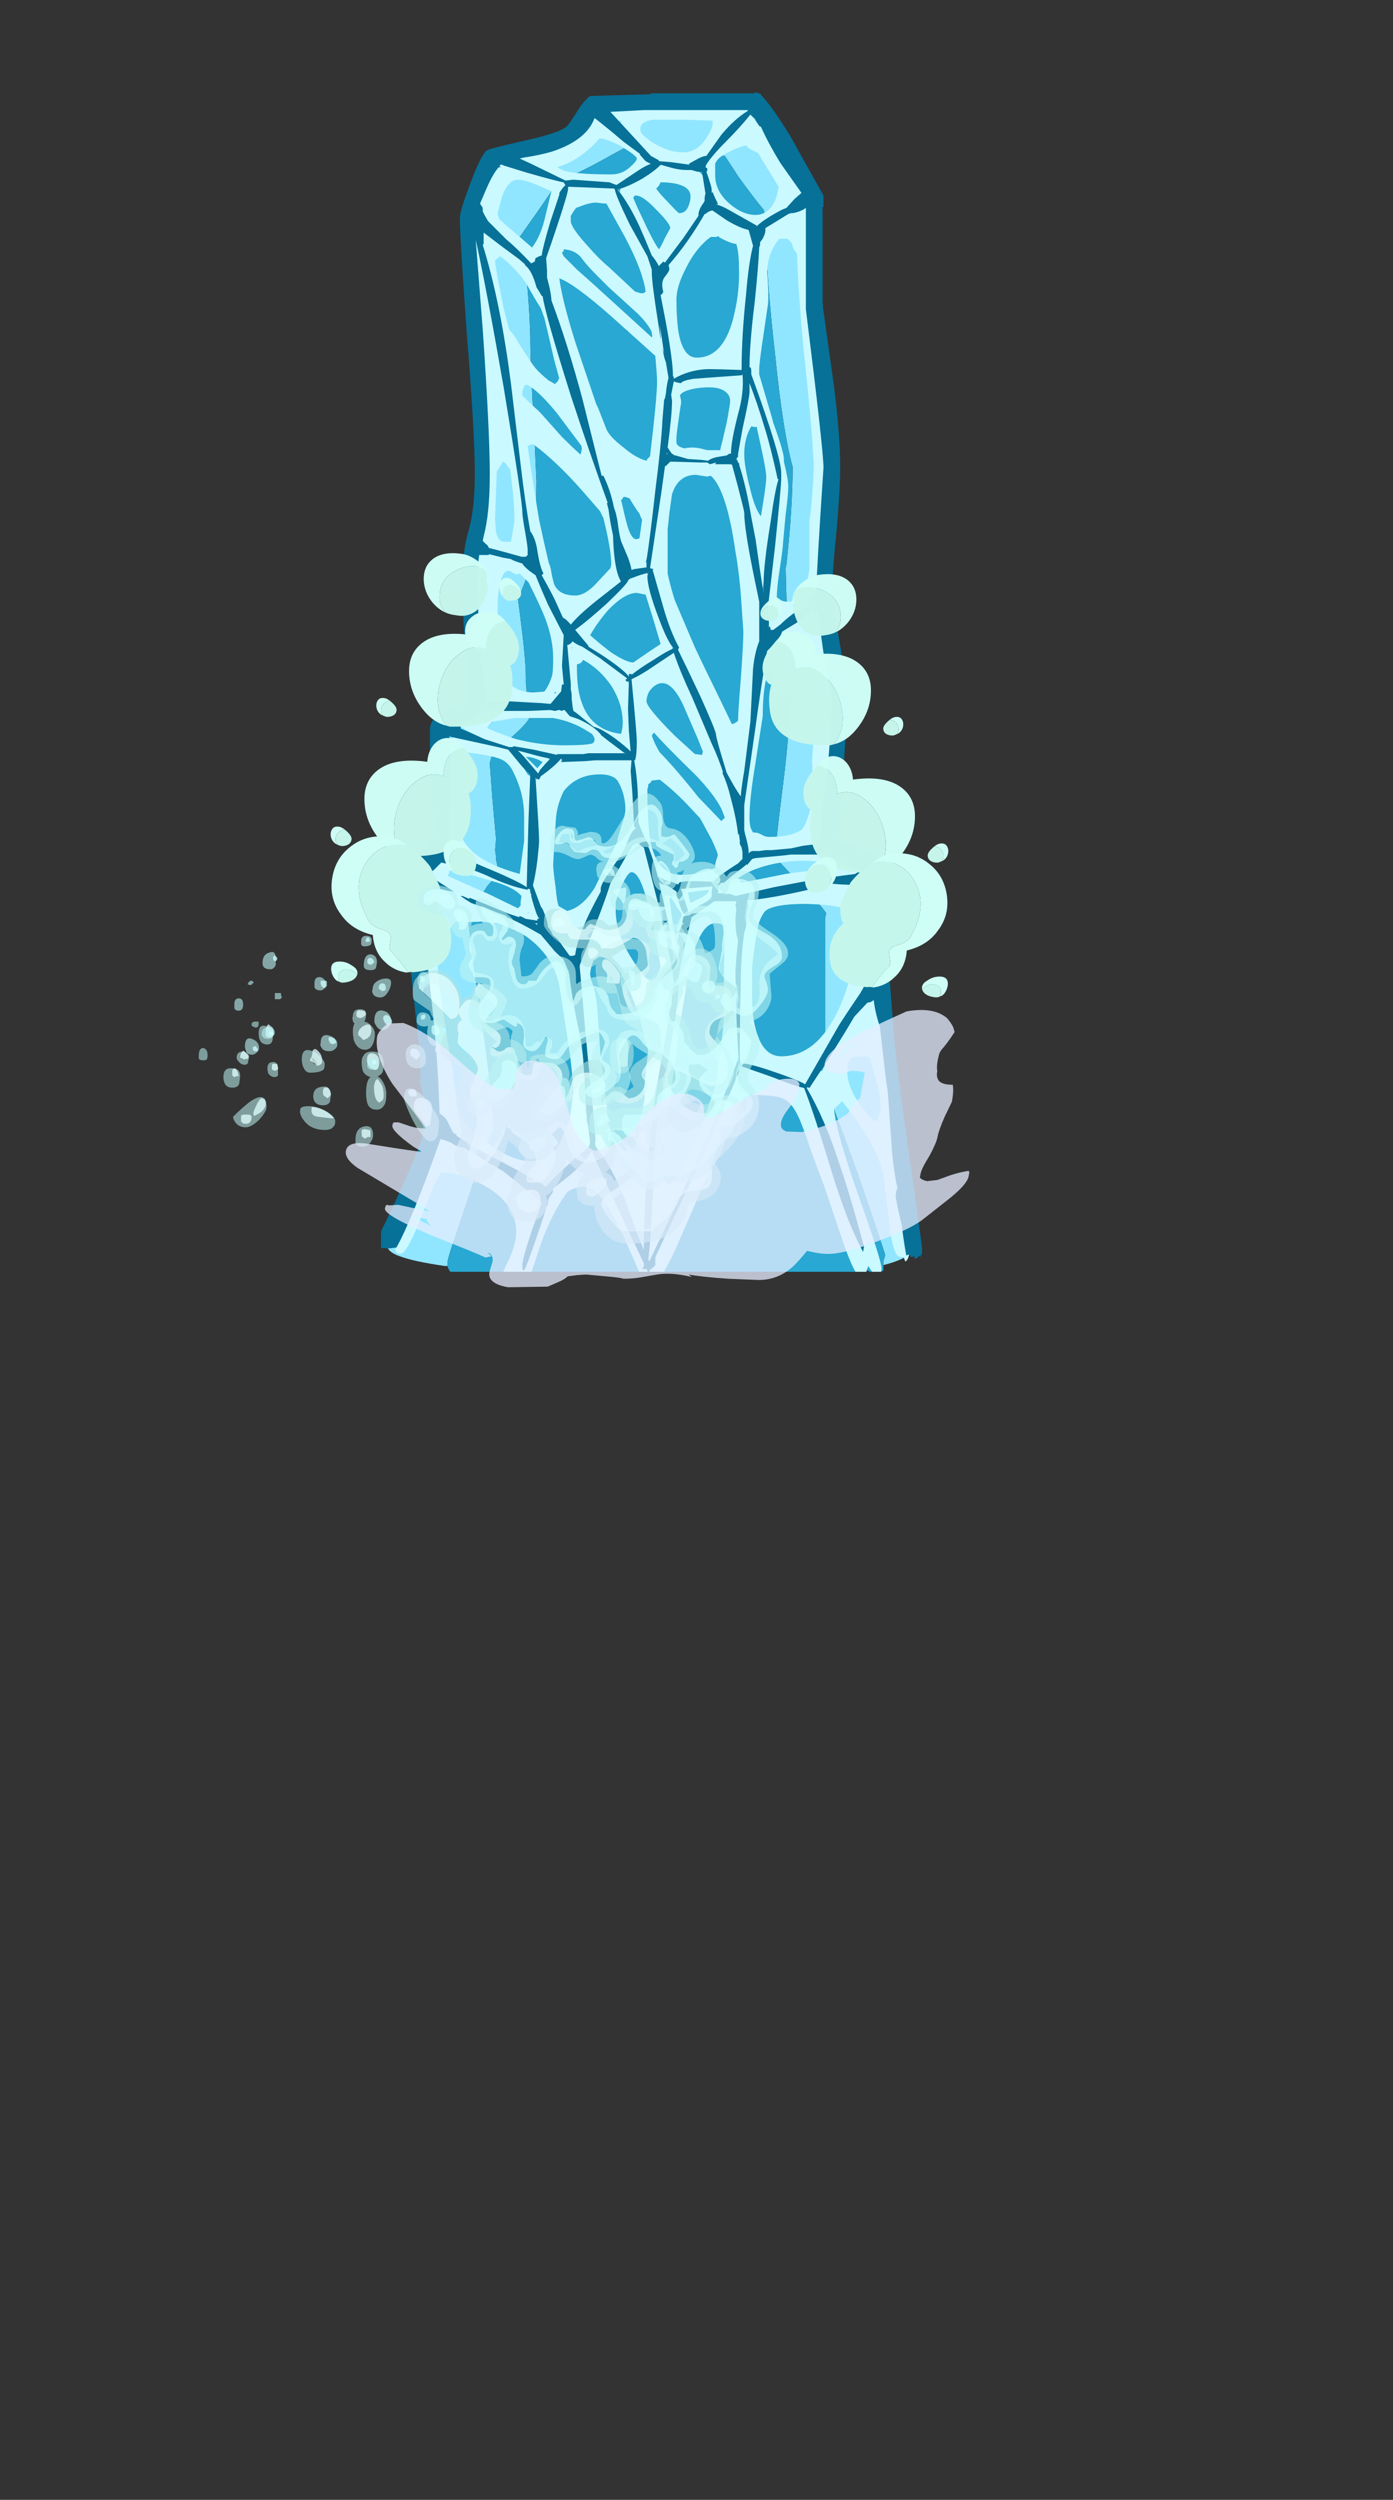<?xml version="1.0" encoding="UTF-8" standalone="no"?>
<svg xmlns:ffdec="https://www.free-decompiler.com/flash" xmlns:xlink="http://www.w3.org/1999/xlink" ffdec:objectType="frame" height="920.6px" width="513.3px" xmlns="http://www.w3.org/2000/svg">
  <rect width="100%" height="100%" fill="#333333" stroke="none"/>
  <g transform="matrix(1.0, 0.0, 0.0, 1.0, 239.1, 462.75)">
    <clipPath id="clipPath0" transform="matrix(7.0, 0.0, 0.0, 7.0, 0.0, 0.0)">
      <path d="M15.35 -62.35 L15.35 0.8 -14.1 0.8 -14.1 -62.35 15.35 -62.35" fill="#ff0000" fill-rule="evenodd" stroke="none"/>
    </clipPath>
    <g clip-path="url(#clipPath0)">
      <use ffdec:characterId="1020" ffdec:characterName="_IceWall" height="476.35" transform="matrix(0.927, 0.0, 0.0, 0.927, -101.452, -428.699)" width="218.05" xlink:href="#sprite0"/>
    </g>
    <use ffdec:characterId="987" height="76.85" transform="matrix(0.066, -0.469, 0.469, 0.066, -87.572, -217.386)" width="92.05" xlink:href="#sprite1"/>
    <use ffdec:characterId="988" height="89.05" transform="matrix(0.081, -0.546, 0.546, 0.081, -101.095, -199.267)" width="79.85" xlink:href="#sprite2"/>
    <use ffdec:characterId="989" height="89.05" transform="matrix(0.084, -0.562, 0.562, 0.084, -117.934, -151.712)" width="79.85" xlink:href="#sprite3"/>
    <use ffdec:characterId="990" height="78.05" transform="matrix(0.098, -0.656, 0.656, 0.098, -122.235, -102.233)" width="87.5" xlink:href="#sprite4"/>
    <use ffdec:characterId="987" height="76.85" transform="matrix(-0.065, -0.462, -0.462, 0.065, 80.995, -210.285)" width="92.05" xlink:href="#sprite1"/>
    <use ffdec:characterId="988" height="89.05" transform="matrix(-0.08, -0.538, -0.538, 0.08, 94.378, -192.389)" width="79.85" xlink:href="#sprite2"/>
    <use ffdec:characterId="989" height="89.05" transform="matrix(-0.083, -0.554, -0.554, 0.083, 110.993, -145.6)" width="79.85" xlink:href="#sprite3"/>
    <use ffdec:characterId="990" height="78.05" transform="matrix(-0.097, -0.646, -0.646, 0.097, 115.247, -96.801)" width="87.5" xlink:href="#sprite4"/>
    <use ffdec:characterId="996" height="19.9" transform="matrix(6.489, 0.0, 0.0, 6.489, -165.855, -133.911)" width="31.0" xlink:href="#shape5"/>
    <use ffdec:characterId="997" height="22.5" transform="matrix(6.489, 0.0, 0.0, 6.489, -153.075, -170.694)" width="31.5" xlink:href="#shape6"/>
    <use ffdec:characterId="1007" height="22.9" transform="matrix(-8.316, 0.0, -0.824, 4.465, 129.152, -90.95)" width="27.8" xlink:href="#shape7"/>
  </g>
  <defs>
    <g id="sprite0" transform="matrix(1.0, 0.0, 0.0, 1.0, 110.25, 462.35)">
      <use ffdec:characterId="1019" height="68.05" transform="matrix(7.0, 0.0, 0.0, 7.0, -110.25, -462.35)" width="31.15" xlink:href="#shape1"/>
    </g>
    <g id="shape1" transform="matrix(1.0, 0.0, 0.0, 1.0, 15.75, 66.05)">
      <path d="M-11.55 0.55 L-11.7 0.55 Q-13.45 0.3 -14.25 0.0 -15.0 -0.25 -15.0 -0.7 L-13.25 -3.65 Q-12.15 -5.75 -11.9 -7.1 -12.05 -7.75 -12.15 -8.6 L-13.2 -19.95 Q-13.2 -21.0 -13.0 -21.45 L-11.5 -24.65 -11.85 -29.15 Q-11.85 -29.65 -10.8 -30.35 L-10.65 -30.45 -10.65 -30.85 -9.95 -31.85 -10.3 -37.2 -9.7 -44.65 -10.1 -55.75 Q-10.1 -58.2 -10.0 -59.15 -9.7 -61.3 -8.75 -61.8 -8.35 -62.0 -6.05 -62.85 L-3.95 -63.85 Q-3.75 -64.15 -3.25 -64.5 -2.75 -64.85 -2.3 -65.05 L1.0 -65.2 Q4.5 -65.3 5.55 -65.05 L6.9 -63.6 9.4 -59.7 10.2 -46.55 10.3 -32.6 10.05 -22.75 10.85 -22.65 Q12.15 -22.45 12.15 -21.55 L12.95 -19.75 14.95 -0.3 Q14.4 0.2 13.2 0.5 L13.2 0.25 Q13.3 0.05 13.3 -0.1 11.95 -4.25 10.6 -7.8 L9.95 -9.55 9.9 -10.8 9.9 -19.25 9.95 -19.45 Q9.95 -19.6 8.5 -21.1 L7.05 -22.65 Q7.05 -23.2 7.5 -26.75 7.95 -30.3 7.95 -32.95 7.95 -34.7 7.85 -35.15 L7.75 -35.45 7.65 -39.05 7.7 -39.3 Q8.05 -42.55 8.05 -44.8 7.5 -46.75 7.05 -51.2 6.6 -55.1 6.45 -59.0 L6.45 -59.25 6.4 -59.4 Q5.85 -60.05 4.95 -61.3 L4.2 -62.45 3.85 -62.45 Q1.25 -62.45 -0.15 -62.95 -0.6 -63.1 -0.85 -63.25 -1.4 -62.95 -2.15 -62.55 -4.45 -61.25 -5.2 -61.1 L-6.15 -59.7 -7.45 -57.85 -7.4 -57.7 Q-7.15 -56.9 -7.15 -56.4 -6.9 -54.05 -6.85 -52.2 -6.85 -50.6 -6.65 -47.25 L-6.5 -44.0 Q-6.5 -42.9 -6.6 -41.85 -6.7 -41.15 -6.8 -40.6 L-6.95 -39.25 -6.95 -39.0 Q-6.95 -38.7 -7.55 -37.3 L-7.45 -36.55 Q-7.1 -33.85 -7.1 -32.9 L-7.1 -32.55 Q-7.05 -32.05 -7.05 -31.7 -7.05 -31.45 -7.15 -31.2 L-7.15 -31.15 Q-6.9 -31.05 -6.9 -30.6 -6.9 -30.3 -8.5 -28.95 L-8.95 -28.45 -9.05 -28.35 -9.15 -28.0 -9.0 -25.95 -8.8 -23.75 Q-8.8 -23.45 -8.85 -23.05 -8.8 -22.85 -8.8 -22.6 L-8.8 -22.5 -8.75 -22.35 -8.7 -21.8 Q-8.85 -21.5 -9.3 -21.0 -9.5 -20.65 -9.95 -20.1 L-10.0 -19.95 Q-10.25 -19.4 -10.35 -18.9 -10.15 -16.85 -9.85 -15.0 -9.4 -12.0 -9.25 -10.75 -9.0 -8.75 -8.95 -7.2 -9.55 -6.05 -10.0 -4.45 L-10.85 -1.9 Q-11.55 0.1 -11.55 0.35 L-11.55 0.55 M-10.35 1.2 L-10.35 1.25 -10.55 1.45 Q-10.7 1.3 -10.8 1.15 L-10.8 1.1 -10.35 1.2 M10.2 -3.0 L10.2 -3.0 M1.5 1.95 L1.95 1.95 1.7 2.0 1.5 1.95" fill="#90e6ff" fill-rule="evenodd" stroke="none"/>
      <path d="M13.2 0.5 L13.2 0.55 Q13.2 0.9 13.2 0.8 L13.05 0.9 12.7 0.95 Q12.5 0.95 12.3 0.8 12.15 0.8 12.05 0.75 11.9 0.95 11.55 1.0 L9.95 1.05 9.8 1.15 Q9.4 1.45 8.35 1.55 7.65 1.6 1.7 1.6 L0.0 1.8 -1.7 1.95 Q-6.45 1.95 -8.55 1.35 L-9.85 1.25 -10.35 1.2 -10.8 1.1 Q-11.1 1.05 -11.3 0.95 -11.5 0.8 -11.55 0.55 L-11.55 0.35 Q-11.55 0.1 -10.85 -1.9 L-10.0 -4.45 Q-9.55 -6.05 -8.95 -7.2 -9.0 -8.75 -9.25 -10.75 -9.4 -12.0 -9.85 -15.0 -10.15 -16.85 -10.35 -18.9 -10.25 -19.4 -10.0 -19.95 L-9.95 -20.1 Q-9.5 -20.65 -9.3 -21.0 -8.85 -21.5 -8.7 -21.8 L-8.75 -22.35 -8.8 -22.5 -8.8 -22.6 Q-8.8 -22.85 -8.85 -23.05 -8.8 -23.45 -8.8 -23.75 L-9.0 -25.95 -9.15 -28.0 -9.05 -28.35 -8.95 -28.45 -8.5 -28.95 Q-6.9 -30.3 -6.9 -30.6 -6.9 -31.05 -7.15 -31.15 L-7.15 -31.2 Q-7.05 -31.45 -7.05 -31.7 -7.05 -32.05 -7.1 -32.55 L-7.1 -32.9 Q-7.1 -33.85 -7.45 -36.55 L-7.55 -37.3 Q-6.95 -38.7 -6.95 -39.0 L-6.95 -39.25 -6.8 -40.6 Q-6.7 -41.15 -6.6 -41.85 -6.5 -42.9 -6.5 -44.0 L-6.65 -47.25 Q-6.85 -50.6 -6.85 -52.2 -6.9 -54.05 -7.15 -56.4 -7.15 -56.9 -7.4 -57.7 L-7.45 -57.85 -6.15 -59.7 -5.2 -61.1 Q-4.45 -61.25 -2.15 -62.55 -1.4 -62.95 -0.85 -63.25 -0.6 -63.1 -0.15 -62.95 1.25 -62.45 3.85 -62.45 L4.2 -62.45 4.95 -61.3 Q5.85 -60.05 6.4 -59.4 L6.45 -59.25 6.45 -59.0 Q6.6 -55.1 7.05 -51.2 7.5 -46.75 8.05 -44.8 8.05 -42.55 7.7 -39.3 L7.65 -39.05 7.75 -35.45 7.85 -35.15 Q7.95 -34.7 7.95 -32.95 7.95 -30.3 7.5 -26.75 7.05 -23.2 7.05 -22.65 L8.5 -21.1 Q9.95 -19.6 9.95 -19.45 L9.9 -19.25 9.9 -10.8 9.95 -9.55 10.6 -7.8 Q11.95 -4.25 13.3 -0.1 13.3 0.05 13.2 0.25 L13.2 0.5 M-1.35 -52.55 L-1.35 -52.45 -1.3 -52.55 -1.35 -52.55 M-2.55 -13.8 L-2.55 -13.8 M10.2 -3.0 L10.2 -3.0" fill="#28a8d2" fill-rule="evenodd" stroke="none"/>
      <path d="M0.1 -64.5 Q-0.25 -64.45 -0.45 -64.3 -0.6 -64.15 -0.6 -64.05 L-0.6 -63.9 Q-0.6 -63.75 -0.3 -63.5 L0.1 -63.2 Q1.05 -62.65 1.8 -62.65 2.6 -62.65 3.1 -63.4 3.4 -63.8 3.5 -64.2 L3.5 -64.45 2.0 -64.5 0.1 -64.5 M4.25 -65.5 L5.55 -65.1 5.65 -64.75 Q6.1 -64.45 6.85 -63.5 L8.6 -60.35 8.1 -59.55 Q8.7 -59.7 9.0 -59.35 L9.95 -43.6 9.4 -37.3 9.05 -37.0 Q9.6 -36.9 9.9 -35.95 L10.5 -31.25 10.2 -29.95 10.15 -28.4 9.75 -23.7 12.2 -21.75 4.8 -20.4 5.2 -19.8 Q5.2 -20.4 6.65 -20.65 L10.35 -21.15 11.35 -21.3 12.15 -21.05 Q12.45 -20.75 12.5 -20.1 L12.7 -16.5 Q12.7 -16.1 10.95 -12.95 L9.5 -10.65 9.7 -10.5 10.2 -11.45 11.75 -14.25 Q12.25 -15.1 12.65 -14.5 L12.7 -14.55 13.55 -10.3 14.7 -0.3 Q14.7 -0.2 14.65 -0.05 14.6 0.2 14.45 0.3 L14.35 0.05 14.2 0.05 Q13.75 0.05 13.55 -1.75 L13.2 -4.65 Q12.95 -5.75 12.15 -7.0 11.6 -7.9 10.85 -8.8 L10.4 -8.35 Q10.5 -7.1 11.75 -3.55 13.1 0.25 13.1 0.7 13.1 1.0 12.75 1.0 12.6 1.0 12.35 0.55 L12.25 0.8 Q12.25 0.95 12.2 1.05 12.1 1.2 11.95 1.2 11.6 1.2 10.9 -0.85 L9.8 -4.1 Q9.4 -5.1 8.85 -6.7 8.45 -7.85 8.2 -8.25 7.9 -8.8 7.4 -9.0 6.9 -9.15 5.8 -9.15 5.0 -9.15 4.1 -7.0 L3.45 -5.2 Q3.05 -4.1 2.8 -3.65 2.45 -2.8 1.35 -0.3 0.35 1.8 -0.05 1.8 -0.3 1.8 -0.35 1.65 L-0.4 1.45 -0.35 1.4 -0.7 0.8 -1.45 -0.9 -1.5 -1.05 -2.3 -2.6 Q-3.15 -3.95 -3.8 -3.95 -4.3 -3.95 -4.75 -3.65 -5.65 -2.4 -6.25 -0.7 L-6.8 0.95 Q-7.05 1.6 -7.35 1.6 -7.55 1.6 -7.6 1.4 L-7.65 1.2 Q-7.85 1.55 -8.05 1.55 -8.3 1.55 -8.4 1.35 L-8.45 1.15 Q-8.45 0.95 -8.05 0.15 -7.65 -0.7 -7.65 -1.4 -7.65 -2.95 -9.35 -3.95 -10.7 -4.75 -11.85 -4.75 -12.1 -4.75 -12.95 -2.45 -13.85 -0.15 -14.2 -0.15 -14.45 -0.15 -14.5 -0.3 L-14.5 -0.5 -12.45 -6.05 Q-12.1 -7.0 -11.25 -6.9 L-11.7 -7.35 Q-12.15 -8.0 -12.35 -9.05 L-13.05 -20.35 -13.75 -20.7 Q-13.75 -21.25 -12.45 -21.0 L-12.75 -21.75 -12.4 -22.45 -11.45 -29.25 Q-11.1 -29.7 -10.05 -29.55 L-10.1 -29.65 Q-10.5 -29.85 -10.95 -30.15 -10.95 -30.6 -10.3 -30.8 L-8.5 -31.15 -9.1 -31.3 -9.7 -31.8 -10.1 -38.35 Q-10.1 -40.05 -9.25 -40.2 L-9.8 -40.6 -10.2 -57.35 Q-10.2 -58.4 -9.8 -57.25 L-9.85 -57.7 Q-9.85 -58.5 -9.25 -58.35 L-10.0 -59.45 -8.9 -62.0 -7.55 -62.2 Q-7.55 -62.4 -7.15 -62.45 L-2.0 -65.45 4.25 -65.5 M4.2 -62.55 Q3.75 -62.3 3.65 -62.0 L3.65 -61.35 Q3.65 -60.45 4.45 -59.75 5.2 -59.1 5.95 -59.1 6.65 -59.1 7.05 -59.9 7.2 -60.3 7.25 -60.7 L6.3 -62.25 6.1 -62.6 Q5.9 -62.7 5.7 -62.8 5.5 -62.9 5.4 -63.05 L5.05 -62.95 Q4.65 -62.8 4.2 -62.55 M3.05 -61.35 Q3.05 -61.95 3.45 -62.6 L2.45 -61.75 Q2.9 -61.5 3.05 -61.15 L3.05 -61.35 M0.0 -62.15 L0.0 -62.05 Q0.0 -61.95 -0.1 -61.8 L0.65 -61.95 0.0 -62.15 M0.55 -60.95 L0.45 -60.75 0.3 -60.6 Q0.5 -60.3 0.9 -59.9 1.55 -59.2 1.6 -59.2 2.0 -59.2 2.15 -59.65 2.25 -59.9 2.25 -60.15 2.25 -60.5 1.9 -60.7 1.45 -60.95 0.55 -60.95 M0.8 -57.8 L1.1 -58.35 Q1.1 -58.6 0.3 -59.4 -0.5 -60.25 -0.9 -60.2 L-1.0 -60.1 Q-1.0 -60.0 -0.45 -58.85 0.1 -57.65 0.45 -57.15 0.55 -57.25 0.8 -57.8 M1.55 -56.95 L2.6 -58.65 Q3.1 -59.4 3.7 -59.45 L3.25 -60.25 Q3.15 -59.55 1.9 -57.75 L0.5 -55.9 1.55 -56.95 M3.85 -57.85 L3.85 -57.9 3.7 -57.85 3.4 -57.85 3.2 -57.7 Q2.5 -57.1 2.0 -56.1 1.45 -55.05 1.45 -54.3 1.45 -53.3 1.55 -52.55 1.8 -51.0 2.6 -51.0 4.2 -51.0 4.75 -53.55 5.05 -54.85 5.0 -56.15 5.0 -56.95 4.85 -57.45 4.45 -57.5 3.85 -57.85 M5.5 -58.3 Q5.85 -57.8 5.85 -57.4 L5.3 -50.45 Q5.3 -50.25 5.0 -50.2 5.25 -50.1 5.4 -49.9 L6.05 -57.25 6.05 -58.45 5.5 -58.3 M8.0 -57.5 L7.75 -57.75 7.3 -57.75 Q6.65 -57.0 6.6 -55.9 6.7 -54.65 6.65 -54.05 L6.4 -52.35 Q6.15 -50.7 6.15 -50.35 L6.15 -50.05 6.9 -47.5 6.95 -47.3 Q7.55 -45.65 7.55 -45.25 L7.55 -45.1 Q7.8 -44.1 7.8 -43.7 7.8 -43.2 7.65 -42.1 7.55 -40.95 7.5 -40.45 7.5 -40.2 7.3 -38.9 7.15 -37.9 7.15 -37.4 L7.3 -37.3 Q7.45 -37.15 7.8 -37.15 8.75 -37.15 9.0 -39.0 L9.0 -41.7 Q9.2 -43.15 9.25 -44.9 9.15 -47.05 8.65 -51.65 8.35 -54.95 8.3 -56.9 8.15 -57.05 8.05 -57.3 L8.0 -57.5 M1.05 -49.85 L1.05 -49.2 Q1.1 -49.55 1.35 -49.75 L1.05 -49.85 M0.05 -52.35 L0.05 -52.45 Q-0.15 -52.9 -0.75 -53.5 L-2.4 -55.0 -3.15 -55.75 Q-3.6 -56.2 -3.9 -56.6 -4.25 -57.1 -4.95 -57.15 L-4.95 -57.1 Q-4.95 -57.05 -5.05 -56.95 L-4.95 -56.75 -4.2 -56.0 -3.3 -55.2 -1.65 -53.7 0.05 -52.15 Q0.1 -52.2 0.05 -52.35 M0.25 -51.1 L-2.2 -53.3 Q-4.35 -55.2 -5.2 -55.5 -5.05 -54.3 -4.3 -51.9 L-3.1 -48.35 -3.0 -48.15 -2.55 -47.0 Q-2.4 -46.55 -1.55 -45.9 -0.85 -45.3 -0.25 -45.15 L-0.2 -45.25 -0.05 -45.4 Q0.35 -48.75 0.35 -49.65 0.35 -50.0 0.25 -51.1 M5.45 -46.55 Q5.3 -46.05 5.3 -45.55 5.3 -44.85 5.6 -43.7 5.9 -42.4 6.25 -42.0 L6.4 -42.95 Q6.55 -43.9 6.55 -44.2 6.55 -44.6 6.25 -45.95 L6.0 -47.1 5.95 -47.05 5.7 -47.1 Q5.55 -46.85 5.45 -46.55 M4.5 -48.55 Q4.5 -48.85 4.25 -49.05 3.8 -49.45 2.5 -49.25 1.75 -49.1 1.65 -48.85 1.75 -48.5 1.7 -48.35 1.45 -46.7 1.45 -46.45 L1.45 -46.2 Q1.45 -46.1 1.55 -46.0 1.7 -45.9 1.9 -45.85 2.35 -45.95 2.8 -45.85 L3.2 -45.75 3.95 -45.75 3.95 -45.85 Q4.05 -46.2 4.3 -47.3 4.5 -48.35 4.5 -48.55 M0.95 -45.45 Q0.85 -45.6 0.75 -45.85 L0.7 -45.15 0.95 -45.45 M1.2 -43.25 L1.05 -42.2 0.95 -41.25 0.95 -38.75 Q1.1 -38.05 1.35 -37.25 L2.5 -34.55 Q2.8 -33.9 4.0 -31.45 L4.6 -30.2 Q4.8 -30.25 4.95 -30.4 4.95 -30.9 5.1 -32.7 5.25 -34.8 5.25 -35.45 L5.15 -36.9 Q5.05 -38.6 4.8 -40.0 4.3 -43.5 3.4 -44.3 L3.2 -44.25 2.55 -44.35 Q1.55 -44.35 1.2 -43.25 M4.6 -44.9 L4.6 -45.15 4.4 -45.05 4.6 -44.9 M6.2 -40.75 L6.2 -40.75 M6.25 -37.6 L6.6 -34.85 7.05 -35.45 Q6.7 -35.5 6.6 -35.7 L6.65 -38.0 6.8 -40.7 6.3 -37.6 6.25 -37.6 M8.05 -35.45 Q7.15 -34.6 6.75 -33.5 6.35 -32.45 6.35 -30.65 L5.9 -27.75 Q5.6 -25.95 5.6 -24.9 5.6 -24.35 5.75 -24.15 L5.8 -24.05 5.9 -24.05 Q6.05 -24.05 6.25 -23.95 6.5 -23.8 6.7 -23.8 8.05 -23.8 8.6 -24.25 8.9 -24.7 9.05 -25.4 9.2 -26.05 9.2 -26.95 L9.15 -28.1 9.3 -30.25 9.3 -32.4 Q9.2 -32.75 9.1 -33.3 L9.0 -34.2 Q8.9 -34.95 8.6 -35.4 L8.5 -35.35 8.05 -35.45 M9.0 -36.2 L9.0 -36.2 M1.6 -33.9 L1.25 -34.65 Q1.25 -34.55 1.2 -34.45 L1.6 -33.9 M0.5 -28.6 Q1.2 -27.9 2.3 -26.55 L2.7 -26.05 4.0 -24.7 4.2 -24.9 4.0 -25.4 Q3.6 -26.2 2.55 -27.3 0.65 -29.15 0.2 -29.7 L0.15 -29.7 0.05 -29.55 Q0.2 -29.1 0.5 -28.6 M2.55 -28.5 L2.9 -28.45 2.95 -28.65 2.65 -29.4 2.0 -30.9 Q1.25 -32.75 0.45 -32.5 0.15 -32.4 -0.1 -32.05 -0.25 -31.75 -0.25 -31.5 -0.25 -31.15 1.35 -29.55 L2.5 -28.5 2.55 -28.5 M0.15 -36.1 L-0.3 -37.55 -0.8 -37.65 Q-1.5 -37.65 -2.45 -36.65 -3.05 -35.95 -3.45 -35.25 -2.95 -34.8 -2.3 -34.3 -1.4 -33.7 -1.0 -33.7 L-0.2 -34.25 0.55 -34.75 0.15 -36.1 M11.6 -18.75 Q11.5 -19.45 11.05 -19.7 10.55 -19.95 8.8 -20.0 7.0 -20.0 6.5 -19.6 6.35 -19.45 6.2 -19.1 6.1 -18.85 6.05 -18.55 5.8 -17.1 5.75 -16.4 5.75 -16.1 5.75 -14.6 5.75 -13.65 5.95 -12.9 6.35 -11.35 7.4 -11.35 9.45 -11.35 10.7 -14.1 11.15 -15.1 11.4 -16.25 11.65 -17.15 11.65 -17.7 L11.6 -18.75 M10.45 -22.2 Q9.05 -22.6 7.4 -22.35 5.85 -22.1 4.95 -21.45 L5.0 -21.4 5.15 -21.2 7.65 -21.7 Q9.25 -21.95 10.55 -21.95 L10.55 -22.0 10.45 -22.2 M0.5 -27.05 L0.05 -27.0 -0.05 -26.85 -0.15 -26.8 -0.15 -26.75 Q-0.15 -26.6 -0.2 -26.55 L-0.2 -26.5 Q-0.2 -24.8 -0.05 -23.7 0.3 -21.65 1.7 -21.65 2.75 -21.65 3.65 -22.05 L3.65 -22.2 Q3.65 -22.25 3.7 -22.45 L3.8 -22.75 Q3.8 -22.9 3.45 -23.65 L2.8 -24.85 2.15 -25.55 Q1.35 -26.4 0.5 -27.05 M3.6 -21.1 L3.75 -21.35 3.25 -21.15 3.6 -21.1 M3.1 -20.0 L3.8 -20.35 3.55 -20.55 3.1 -20.0 M3.65 -18.9 Q2.75 -18.9 2.15 -16.2 2.1 -15.85 1.55 -12.55 1.55 -12.15 1.05 -8.8 L0.55 -5.5 0.55 -5.25 0.65 -4.65 Q0.75 -4.2 1.0 -4.1 1.35 -4.2 1.75 -4.8 L1.95 -5.3 2.55 -6.55 Q3.0 -7.7 3.65 -9.65 L3.7 -9.7 3.8 -10.55 Q4.15 -13.05 4.15 -13.85 L4.15 -16.5 Q4.2 -17.3 4.15 -18.05 L4.1 -18.75 4.05 -18.8 Q4.0 -18.9 3.65 -18.9 M2.85 -20.35 Q3.3 -20.6 3.3 -20.8 L2.1 -20.65 Q2.2 -20.2 2.25 -20.05 L2.85 -20.35 M1.05 -20.35 L1.15 -19.55 1.35 -18.2 1.35 -18.15 Q1.45 -18.35 1.65 -18.95 L1.75 -19.4 1.75 -19.45 Q1.65 -19.55 1.45 -19.85 L1.35 -20.05 1.15 -20.35 1.05 -20.35 M1.8 -18.15 L1.4 -16.85 1.6 -17.3 Q1.95 -18.75 2.45 -19.45 L2.05 -19.35 1.8 -18.15 M0.15 -15.7 L0.3 -15.85 Q0.4 -16.0 0.45 -16.2 L0.55 -16.4 Q0.45 -17.2 0.05 -18.95 -0.5 -21.8 -1.1 -21.8 -1.35 -21.8 -1.8 -20.7 L-2.0 -20.1 -2.0 -19.75 Q-2.05 -17.9 -0.25 -15.75 L-0.2 -15.75 Q-0.05 -15.65 0.0 -15.65 L0.15 -15.7 M11.2 -10.95 L11.15 -10.5 Q11.15 -9.2 12.7 -7.65 12.85 -7.7 12.95 -8.0 L13.05 -8.3 Q13.05 -9.1 12.75 -10.15 L12.4 -11.3 12.25 -11.35 11.45 -11.3 Q11.35 -11.2 11.2 -10.95 M8.75 -9.65 L8.85 -9.85 8.7 -9.7 8.75 -9.65 M5.0 -11.5 L5.0 -11.4 4.8 -10.65 Q5.0 -10.8 5.25 -10.8 L5.1 -10.95 Q5.05 -11.05 5.0 -11.5 M-1.5 -63.65 Q-1.7 -64.05 -1.7 -64.45 L-2.3 -64.35 -1.5 -63.65 M-8.45 -60.15 L-8.7 -59.2 Q-8.7 -59.05 -8.6 -58.85 L-8.15 -58.45 Q-7.15 -57.6 -6.75 -57.25 -6.25 -57.9 -6.0 -59.0 L-5.65 -60.45 -6.35 -60.75 Q-7.15 -61.1 -7.55 -61.1 -8.1 -61.1 -8.45 -60.15 M-8.7 -56.65 L-8.85 -56.5 Q-8.85 -56.2 -8.4 -54.0 L-8.4 -53.95 -8.05 -52.6 -7.8 -52.3 Q-6.85 -50.75 -6.55 -50.4 -6.3 -50.1 -5.8 -49.7 L-5.7 -49.65 -5.45 -49.5 -5.3 -49.65 Q-5.25 -49.7 -5.25 -49.75 L-5.25 -49.8 -5.2 -49.8 -5.5 -50.9 Q-5.9 -52.65 -6.05 -53.25 L-6.25 -53.8 Q-6.6 -54.35 -7.1 -55.25 -7.75 -56.15 -8.55 -56.75 L-8.7 -56.65 M-1.75 -60.4 Q-1.75 -60.55 -1.7 -60.7 L-2.1 -60.65 Q-1.85 -60.55 -1.75 -60.4 M-0.8 -62.3 Q-0.8 -62.45 -1.7 -63.0 -2.45 -63.4 -2.9 -63.45 L-2.95 -63.4 Q-3.3 -63.0 -3.8 -62.6 -4.5 -62.05 -5.35 -61.8 L-5.3 -61.8 Q-5.15 -61.7 -4.9 -61.6 -4.2 -61.4 -2.25 -61.4 -1.65 -61.4 -1.2 -61.8 -0.8 -62.15 -0.8 -62.3 M-4.25 -59.5 Q-4.4 -59.3 -4.55 -59.05 L-4.55 -58.75 Q-4.55 -58.4 -3.6 -57.35 -2.95 -56.6 -2.4 -56.15 L-0.9 -54.75 Q-0.6 -54.65 -0.5 -54.65 -0.4 -54.65 -0.3 -54.75 -0.45 -55.9 -1.45 -57.8 L-2.5 -59.7 -2.55 -59.75 -2.7 -59.75 -3.1 -59.8 Q-3.5 -59.8 -4.1 -59.55 L-4.25 -59.5 M-7.0 -46.0 Q-6.7 -43.9 -6.35 -41.8 -6.05 -40.4 -5.8 -39.35 -5.7 -39.15 -5.65 -38.8 L-5.6 -38.55 -5.5 -38.15 -5.45 -38.05 Q-5.15 -37.5 -4.3 -37.5 -3.7 -37.5 -3.0 -38.3 L-2.3 -39.05 -2.25 -39.25 Q-2.25 -40.1 -2.7 -41.9 -2.8 -42.1 -2.9 -42.3 L-3.9 -43.45 Q-5.4 -45.15 -6.7 -46.1 L-7.0 -46.0 M-7.15 -49.45 L-7.2 -49.35 -7.3 -49.1 -7.3 -48.85 -7.0 -48.55 -6.3 -47.9 -5.05 -46.5 Q-4.5 -45.95 -4.0 -45.5 -3.95 -45.65 -3.95 -45.7 -3.9 -45.8 -3.95 -46.0 L-5.3 -47.8 Q-6.3 -49.05 -7.0 -49.45 L-7.15 -49.45 M-8.2 -44.95 Q-8.3 -45.05 -8.4 -45.1 -8.6 -44.75 -8.75 -44.55 L-8.85 -41.85 -8.8 -41.15 Q-8.7 -40.55 -8.3 -40.55 L-7.95 -40.55 -7.85 -41.1 Q-7.75 -41.65 -7.75 -41.8 -7.75 -42.85 -8.0 -44.7 -8.1 -44.75 -8.2 -44.95 M-1.65 -42.95 L-1.7 -42.9 -1.65 -42.75 Q-1.4 -41.6 -1.25 -41.2 -1.05 -40.7 -0.85 -40.7 -0.75 -40.7 -0.65 -40.75 L-0.5 -41.8 -0.6 -42.0 -0.65 -42.15 -0.8 -42.35 -1.15 -42.9 -1.2 -43.0 Q-1.4 -43.1 -1.55 -43.1 L-1.65 -42.95 M-0.05 -39.2 L-0.3 -38.95 -0.65 -38.9 Q-0.25 -38.85 0.0 -38.55 -0.05 -39.0 -0.05 -39.45 L0.0 -40.35 Q-0.15 -39.8 -0.3 -39.4 L-0.2 -39.35 -0.05 -39.2 M-1.65 -39.4 L-1.6 -38.65 -0.85 -38.9 Q-1.35 -38.95 -1.65 -39.4 M-4.9 -35.9 L-4.5 -35.45 -4.5 -35.8 Q-4.7 -35.8 -4.9 -35.9 M-7.05 -42.0 L-6.95 -39.7 -7.25 -39.6 -7.65 -39.6 Q-7.4 -39.5 -7.3 -39.3 L-6.4 -38.55 -7.05 -42.0 M-8.1 -38.9 Q-8.55 -38.9 -8.7 -37.25 L-8.7 -35.55 Q-8.7 -33.75 -8.35 -33.0 -7.9 -32.0 -6.65 -32.0 L-6.05 -32.05 Q-5.75 -32.45 -5.6 -33.0 -5.55 -33.3 -5.55 -33.95 -5.55 -35.0 -6.0 -36.2 -6.25 -36.85 -6.95 -38.25 L-7.45 -38.75 -7.6 -38.7 Q-7.7 -38.7 -7.85 -38.8 -8.0 -38.9 -8.1 -38.9 M-9.05 -30.35 L-9.3 -30.0 -9.25 -29.95 Q-8.3 -29.55 -7.65 -29.35 -6.25 -29.0 -4.95 -29.0 -3.7 -29.0 -3.35 -29.1 -3.2 -29.15 -3.2 -29.35 -3.2 -29.45 -3.35 -29.65 L-3.6 -29.8 Q-4.45 -30.35 -5.55 -30.55 L-7.7 -30.55 -8.95 -30.35 -9.05 -30.35 M-10.2 -30.1 L-10.2 -30.1 M-10.55 -28.6 Q-10.6 -28.3 -10.85 -27.75 L-10.95 -27.4 Q-10.85 -25.5 -10.85 -24.5 -10.9 -22.65 -7.45 -21.7 -7.25 -23.25 -7.2 -23.55 L-7.2 -25.0 Q-7.2 -25.6 -7.35 -26.25 -7.55 -27.0 -7.9 -27.65 -8.15 -28.05 -8.5 -28.2 -9.05 -28.45 -10.55 -28.6 M-7.8 -28.75 L-7.45 -28.1 -7.0 -27.35 Q-6.75 -27.2 -6.75 -27.1 L-6.5 -27.3 -7.8 -28.75 M-7.1 -28.35 L-6.45 -27.7 -6.15 -28.05 Q-6.65 -28.35 -7.15 -28.35 L-7.1 -28.35 M-1.25 -32.5 L-1.15 -32.7 Q-1.2 -32.7 -1.35 -32.8 L-1.3 -32.7 -1.25 -32.5 M-3.95 -33.7 Q-4.1 -33.6 -4.2 -33.6 L-4.2 -33.35 Q-4.2 -32.1 -3.9 -31.35 -3.35 -29.85 -1.7 -29.65 -1.6 -29.95 -1.6 -30.3 -1.6 -31.3 -2.2 -32.3 -2.85 -33.3 -3.85 -33.85 L-3.95 -33.7 M-4.45 -34.55 L-4.5 -34.55 -4.5 -34.5 -4.45 -34.55 M-5.5 -31.95 L-5.4 -31.95 -5.4 -32.05 -5.5 -31.95 M-2.5 -28.45 L-1.2 -28.2 Q-1.1 -28.15 -1.0 -28.1 L-1.45 -28.45 -2.5 -28.45 M-1.35 -29.05 L-1.35 -29.05 M-6.2 -28.45 Q-5.85 -28.3 -5.7 -28.15 L-5.35 -28.35 -6.2 -28.45 M-2.05 -27.15 L-2.25 -27.25 Q-2.5 -27.35 -2.9 -27.35 -4.2 -27.35 -4.95 -26.4 -5.35 -25.6 -5.4 -24.75 L-5.55 -22.25 Q-5.55 -21.9 -5.4 -20.85 -5.35 -20.2 -5.25 -19.9 L-5.2 -19.85 -4.75 -19.6 Q-3.9 -19.8 -3.2 -20.9 L-3.15 -21.0 -1.9 -23.55 -1.9 -23.65 -1.7 -24.35 Q-1.45 -25.05 -1.45 -25.35 -1.45 -26.25 -1.9 -27.0 L-2.05 -27.15 M-11.55 -21.6 Q-10.6 -21.15 -9.3 -20.6 L-7.55 -19.75 -7.4 -19.9 -7.4 -20.1 -7.35 -20.45 Q-7.75 -20.9 -8.7 -21.2 L-10.75 -21.8 -11.25 -21.95 -11.45 -21.85 -11.45 -21.8 Q-11.45 -21.75 -11.55 -21.6 M-6.75 -22.9 Q-6.85 -21.45 -7.05 -21.1 -6.9 -20.95 -6.7 -20.3 L-6.75 -22.9 M-7.0 -19.5 L-6.95 -19.45 -6.95 -19.5 -7.0 -19.5 M-6.35 -18.85 L-6.3 -18.55 Q-4.75 -17.25 -4.4 -14.95 L-3.8 -10.95 Q-3.7 -9.9 -3.7 -8.2 -3.65 -8.05 -3.65 -7.75 L-3.65 -7.6 -3.5 -7.4 -3.35 -7.15 Q-3.35 -6.7 -3.5 -6.3 L-3.55 -6.05 Q-3.0 -5.85 -2.55 -5.1 L-2.85 -5.8 Q-3.15 -5.8 -3.4 -7.75 L-4.15 -16.05 -3.7 -17.95 Q-4.25 -16.85 -4.55 -16.85 L-6.35 -18.85 M-11.0 -19.0 Q-11.4 -18.85 -11.8 -17.8 -12.1 -16.95 -12.1 -16.45 -12.1 -15.55 -11.3 -10.8 -11.25 -10.35 -11.1 -9.4 -11.0 -8.5 -10.8 -8.0 -10.6 -7.4 -9.3 -6.45 -7.9 -5.4 -6.85 -5.4 -5.65 -5.4 -5.1 -6.6 L-4.75 -7.45 -4.65 -7.6 -4.65 -7.65 Q-4.6 -7.8 -4.45 -8.95 L-4.4 -9.35 Q-4.45 -10.45 -4.65 -11.8 L-5.15 -15.05 Q-5.25 -15.85 -5.65 -16.6 -6.2 -17.55 -7.15 -18.2 -7.55 -18.45 -8.8 -18.95 L-8.95 -18.9 -9.6 -19.0 Q-10.1 -18.95 -11.0 -19.0 M-4.7 -17.7 L-4.7 -17.7 M-3.15 -16.85 L-3.25 -16.8 Q-3.45 -16.3 -3.45 -16.0 L-3.4 -15.7 Q-3.15 -15.1 -3.05 -14.15 L-2.95 -12.75 Q-2.9 -11.85 -2.85 -11.3 -2.7 -10.5 -2.45 -7.9 L-2.45 -7.7 -2.4 -7.5 -2.1 -6.7 Q-1.75 -6.0 -1.45 -6.0 -1.1 -6.0 -0.8 -6.45 L-0.7 -6.85 Q-0.65 -7.6 -0.4 -8.7 L-0.35 -9.05 -0.4 -9.35 -0.25 -10.9 -0.15 -11.65 Q-0.4 -12.75 -0.75 -13.85 -1.8 -17.0 -2.95 -17.0 L-3.15 -16.85 M-7.9 -4.75 L-6.2 -3.1 -5.8 -4.0 -6.05 -3.95 -7.9 -4.75 M0.2 -0.1 L0.0 0.25 0.0 0.3 0.2 -0.1" fill="#caf9ff" fill-rule="evenodd" stroke="none"/>
      <path d="M6.25 -65.95 L6.25 -65.9 Q6.75 -65.45 7.9 -63.6 L9.8 -60.2 9.8 -59.55 9.7 -59.5 9.75 -59.45 9.75 -54.0 10.4 -49.35 Q10.75 -46.55 10.75 -44.75 10.75 -43.6 10.55 -41.25 10.3 -38.85 10.3 -37.85 10.3 -37.15 10.75 -34.65 11.2 -32.15 11.2 -31.5 L10.65 -23.65 11.05 -23.4 11.7 -23.2 Q13.3 -22.5 13.35 -21.8 L13.35 -18.7 Q13.45 -17.0 13.8 -12.6 13.95 -10.75 14.7 -5.5 15.4 -0.65 15.4 -0.4 L15.4 -0.15 15.35 -0.1 15.3 0.05 15.25 -0.05 Q15.2 0.05 15.0 0.15 L14.95 0.0 14.75 0.05 14.75 -0.05 14.7 -0.05 14.65 -0.1 14.5 -0.05 Q14.3 -1.2 14.25 -1.75 13.9 -3.2 13.9 -3.45 13.9 -3.7 14.0 -3.85 13.8 -4.8 13.7 -5.85 L13.45 -9.35 13.35 -10.0 13.0 -13.05 Q12.75 -13.75 12.65 -14.55 12.5 -14.4 12.3 -14.4 L11.55 -13.6 Q10.5 -11.8 9.0 -9.55 L8.9 -9.6 8.85 -9.55 Q9.9 -7.75 10.7 -5.25 11.25 -3.7 12.1 -0.55 L12.05 -0.25 Q11.15 -1.9 10.25 -4.85 9.25 -8.15 8.7 -9.55 8.05 -9.7 6.95 -10.15 L5.1 -10.8 Q5.1 -10.7 4.7 -9.75 L4.25 -8.7 Q4.25 -8.45 2.6 -4.95 L0.25 0.05 0.25 0.5 Q0.15 0.65 -0.05 0.75 L-0.05 0.8 -0.15 0.95 -0.25 0.7 -0.35 0.75 -0.35 0.7 -0.5 0.75 -0.4 0.55 -0.4 0.4 -1.85 -2.65 -3.35 -5.95 -3.35 -6.0 Q-3.55 -5.5 -4.6 -4.6 L-5.55 -3.85 -5.55 -3.8 Q-5.55 -3.6 -5.7 -3.45 -5.85 -3.25 -5.85 -3.05 -5.85 -2.85 -5.9 -2.85 L-5.9 -2.9 Q-6.05 -2.35 -6.5 -1.05 -7.1 0.7 -7.2 0.8 L-7.3 0.75 Q-7.3 0.7 -7.3 0.5 -7.3 0.15 -6.75 -1.5 L-6.2 -3.0 -6.2 -3.05 -7.35 -4.0 -8.35 -4.8 -8.85 -5.1 Q-10.0 -5.75 -10.55 -6.15 -10.95 -6.2 -11.2 -6.35 L-11.35 -6.45 -11.75 -6.6 -11.95 -6.65 Q-13.55 -2.1 -14.45 -0.5 L-14.85 -0.45 -14.95 -0.45 -15.75 -0.5 -15.75 -0.55 Q-15.2 -1.65 -14.45 -3.25 -12.95 -6.55 -12.95 -6.95 L-12.95 -7.9 Q-12.9 -8.7 -13.0 -9.4 L-13.1 -9.8 -13.1 -11.3 -13.65 -16.35 Q-14.05 -20.25 -14.05 -20.85 L-14.0 -21.2 -14.05 -21.45 -14.05 -21.65 -14.0 -21.75 -14.0 -21.85 Q-13.85 -22.15 -13.55 -22.5 -13.15 -23.0 -12.7 -23.35 L-12.6 -23.4 -12.5 -23.55 Q-12.3 -23.9 -12.3 -24.2 L-12.45 -26.45 -12.55 -28.65 -12.55 -29.8 Q-12.55 -30.25 -12.35 -30.45 -12.05 -30.85 -10.2 -31.45 L-10.35 -32.65 Q-10.7 -35.55 -10.7 -38.55 -10.7 -40.0 -10.35 -41.2 -10.0 -42.4 -10.0 -44.4 -10.0 -46.75 -10.45 -52.3 -10.85 -57.85 -10.85 -58.95 -10.85 -59.3 -10.25 -60.9 -9.6 -62.65 -9.25 -62.8 -8.8 -62.95 -6.8 -63.4 -5.1 -63.8 -4.75 -64.15 -4.65 -64.25 -4.2 -64.95 -3.8 -65.6 -3.45 -65.85 L0.0 -65.95 0.0 -66.0 5.85 -66.0 Q5.95 -66.1 6.1 -66.0 L6.15 -66.0 6.25 -65.95 M6.15 -64.15 L5.95 -64.45 5.9 -64.55 5.65 -64.8 Q5.1 -64.1 4.2 -63.2 3.7 -62.7 3.35 -62.25 L3.1 -61.9 3.1 -61.8 3.2 -61.75 3.2 -61.6 3.15 -61.55 Q3.45 -60.7 3.45 -60.55 L3.45 -60.35 3.5 -60.4 3.65 -60.05 3.8 -59.75 Q3.8 -59.7 3.7 -59.7 4.05 -59.6 4.4 -59.4 L6.0 -58.5 6.0 -58.45 Q6.4 -58.85 7.45 -59.4 L7.7 -59.5 8.15 -60.0 8.55 -60.35 7.35 -62.05 Q6.65 -63.2 6.25 -64.1 L6.15 -64.15 M0.05 -65.05 L-0.4 -65.05 -2.3 -64.95 0.0 -62.45 0.45 -62.2 0.45 -62.15 1.1 -62.1 2.2 -61.95 2.15 -62.0 2.6 -62.25 Q2.95 -62.45 3.15 -62.45 L4.0 -63.65 Q4.75 -64.55 5.5 -65.0 L5.5 -65.05 0.05 -65.05 M2.0 -61.65 Q1.55 -61.65 0.9 -61.85 L0.55 -61.95 Q0.3 -61.65 -0.5 -61.15 -1.4 -60.65 -1.9 -60.55 -1.25 -59.75 -0.65 -58.45 -0.4 -57.9 0.05 -56.8 0.3 -56.5 0.45 -56.2 L0.7 -56.45 0.8 -56.4 1.85 -57.8 2.7 -59.05 2.7 -59.1 Q2.7 -59.4 3.0 -59.8 L3.05 -59.9 3.05 -59.95 Q3.05 -60.2 3.1 -60.3 L2.9 -61.55 2.65 -61.55 2.3 -61.65 2.0 -61.65 M3.05 -59.15 Q2.1 -57.5 1.0 -56.25 L1.05 -56.05 Q1.05 -55.9 0.8 -55.6 0.55 -55.3 0.7 -54.75 0.7 -54.65 0.55 -54.55 L0.85 -53.0 Q1.25 -50.8 1.25 -50.0 L1.25 -49.95 1.3 -49.9 1.3 -49.8 Q2.15 -50.3 3.2 -50.35 3.85 -50.35 5.15 -50.3 L5.15 -50.35 Q5.15 -52.2 5.4 -54.55 5.55 -56.4 5.8 -57.35 L5.55 -58.25 Q5.05 -58.35 4.3 -58.8 L3.5 -59.35 Q3.35 -59.35 3.15 -59.2 3.1 -59.15 3.05 -59.15 M7.8 -59.15 L6.5 -58.35 6.5 -58.2 Q6.5 -58.05 6.35 -57.75 L6.2 -57.55 6.2 -57.4 6.15 -57.25 Q6.1 -56.15 5.9 -54.2 5.6 -51.8 5.6 -50.45 L5.65 -50.45 Q5.7 -50.4 5.7 -50.2 L5.7 -50.05 Q7.4 -45.4 7.4 -44.45 L7.4 -44.15 Q7.4 -43.7 7.05 -40.3 L6.65 -36.85 6.65 -36.8 6.7 -36.3 6.7 -35.7 6.65 -35.7 6.75 -35.75 6.8 -35.6 6.8 -35.55 6.95 -35.55 7.35 -35.85 Q7.65 -36.15 8.05 -36.45 8.5 -36.75 8.85 -36.9 8.95 -37.15 9.25 -37.45 L9.4 -37.8 9.4 -37.85 Q9.4 -38.75 9.8 -44.75 9.8 -45.75 8.8 -53.75 L8.8 -59.5 8.65 -59.4 Q8.25 -59.2 7.95 -59.2 L7.8 -59.15 M0.05 -56.0 L-0.2 -56.75 -1.2 -58.55 Q-2.0 -60.2 -2.05 -60.55 L-2.1 -60.6 -2.2 -60.6 -4.7 -60.7 -4.7 -60.6 Q-4.7 -60.35 -5.35 -58.4 -5.7 -57.35 -5.95 -56.65 L-5.9 -55.95 -5.9 -55.55 -5.75 -54.95 Q-5.65 -54.45 -5.65 -54.25 -4.75 -51.85 -3.9 -48.7 L-2.8 -44.3 -2.7 -44.3 Q-2.3 -43.5 -2.1 -42.5 L-2.0 -42.2 Q-1.95 -42.0 -1.9 -41.75 -1.8 -40.95 -1.7 -40.6 L-1.3 -39.65 Q-1.15 -39.25 -1.1 -38.95 L-0.95 -39.0 -0.25 -39.1 -0.25 -39.5 Q-0.05 -40.75 0.25 -43.45 0.6 -46.2 0.65 -47.4 L0.75 -48.6 0.8 -48.7 0.85 -48.95 Q0.9 -49.5 1.0 -49.85 L0.85 -50.75 Q0.75 -50.95 0.65 -51.55 L0.75 -51.2 Q0.65 -51.95 0.5 -52.85 L0.55 -52.2 0.55 -52.05 0.4 -53.05 Q0.05 -55.25 0.05 -55.85 L0.05 -56.0 M1.7 -49.55 L1.45 -49.6 1.3 -49.65 1.15 -48.9 1.2 -48.55 Q1.2 -47.8 0.95 -45.9 L1.15 -45.6 1.2 -45.55 1.35 -45.45 1.4 -45.45 2.1 -45.25 2.85 -45.2 3.25 -45.15 Q3.35 -45.25 3.7 -45.35 L4.3 -45.45 4.45 -45.55 4.55 -45.55 4.55 -45.6 Q4.55 -46.25 4.95 -47.8 5.3 -49.05 5.2 -50.05 L5.15 -50.0 2.4 -49.8 Q1.8 -49.7 1.7 -49.55 M5.35 -50.15 L5.35 -50.15 5.4 -50.2 5.4 -50.25 5.35 -50.15 M5.2 -46.95 L4.95 -45.55 4.95 -45.35 4.9 -45.35 4.85 -45.2 4.9 -45.2 4.95 -45.05 5.05 -44.95 5.0 -44.95 Q5.4 -43.75 5.7 -41.95 L5.95 -40.65 Q6.2 -38.85 6.4 -37.6 L6.4 -38.2 Q6.4 -39.25 6.8 -41.7 7.05 -43.55 7.25 -44.1 L7.2 -44.1 Q6.8 -45.95 6.45 -47.05 6.05 -48.4 5.6 -49.55 L5.6 -49.05 Q5.6 -48.75 5.2 -46.95 M0.9 -45.6 L0.9 -45.5 0.95 -45.55 0.9 -45.6 M0.8 -44.85 L0.6 -43.4 Q0.05 -39.75 -0.05 -39.05 L0.15 -39.0 0.1 -38.95 0.7 -36.85 Q1.1 -35.45 1.6 -34.55 L1.55 -34.45 1.55 -34.4 Q1.95 -33.6 2.8 -31.8 3.7 -29.8 3.7 -29.6 3.7 -29.4 4.3 -27.45 4.75 -26.6 5.1 -26.1 5.15 -26.7 5.3 -27.55 L5.65 -30.35 5.8 -33.35 Q5.9 -34.3 6.15 -34.9 L6.15 -35.75 Q6.15 -36.6 6.15 -37.15 L5.85 -38.6 Q5.3 -41.3 5.3 -42.2 5.3 -42.3 4.95 -43.65 L4.6 -44.95 3.65 -44.95 3.7 -45.05 3.35 -44.95 3.2 -45.05 2.8 -45.05 1.1 -45.1 0.85 -44.85 0.8 -44.85 M7.45 -35.45 Q7.4 -35.15 6.6 -34.35 6.25 -32.35 5.9 -29.75 L5.3 -25.6 5.3 -24.2 5.35 -23.95 Q5.55 -23.25 5.55 -22.95 L5.55 -22.85 Q5.6 -22.95 5.75 -23.0 L6.15 -23.0 6.5 -23.05 6.85 -23.05 7.95 -23.15 8.65 -23.3 9.45 -23.4 Q9.45 -23.55 9.55 -23.65 L9.5 -23.65 9.65 -24.0 9.65 -24.1 9.7 -25.35 Q9.95 -26.75 10.1 -28.45 10.25 -30.15 10.25 -31.5 10.25 -31.75 9.8 -34.25 9.6 -35.65 9.5 -36.6 9.3 -36.65 9.2 -36.8 8.85 -36.4 8.35 -36.0 L7.45 -35.45 M1.3 -34.5 Q0.95 -34.85 0.45 -36.2 -0.2 -37.9 -0.2 -38.6 L-0.15 -38.8 -0.65 -38.65 -1.2 -38.45 -1.3 -38.35 Q-1.3 -38.2 -2.5 -37.05 -3.55 -36.1 -4.3 -35.55 L-3.55 -34.65 -3.55 -34.6 -2.75 -34.1 Q-1.55 -33.3 -1.25 -32.9 L-1.25 -33.05 -1.1 -33.05 -1.1 -33.0 Q-0.6 -33.4 0.15 -33.85 0.9 -34.35 1.3 -34.5 M0.1 -33.45 Q-0.55 -33.0 -1.1 -32.75 -0.8 -29.6 -0.8 -29.25 -0.8 -28.45 -0.9 -28.15 L-0.95 -28.15 Q-0.8 -27.35 -0.75 -26.4 L-0.7 -24.6 Q-0.45 -23.9 -0.1 -23.3 L-0.15 -23.25 Q0.15 -22.5 0.4 -21.5 L0.45 -21.55 Q0.55 -21.5 0.8 -21.35 L0.85 -21.35 Q1.1 -21.3 1.55 -21.1 L1.6 -21.2 Q1.8 -21.35 3.6 -21.25 L3.6 -21.3 3.55 -21.3 3.6 -21.35 4.05 -21.7 Q4.55 -22.05 4.95 -22.3 L5.2 -22.55 5.2 -22.95 5.15 -23.2 5.05 -23.4 5.05 -23.6 5.0 -23.95 4.95 -23.95 Q4.85 -24.85 4.55 -25.95 4.35 -26.8 4.05 -27.45 L4.1 -27.45 Q3.85 -28.25 3.45 -29.1 L2.35 -31.7 Q1.65 -33.2 1.3 -34.25 L0.1 -33.45 M11.9 -21.9 Q11.4 -22.05 11.0 -22.25 10.7 -22.35 10.45 -22.5 10.05 -22.65 9.9 -22.8 L7.95 -22.8 7.55 -22.75 5.95 -22.6 5.75 -22.55 5.5 -22.25 5.5 -22.2 5.45 -22.25 5.2 -22.05 4.55 -21.55 4.15 -21.2 4.05 -21.2 3.9 -21.15 3.95 -21.1 3.85 -21.1 3.85 -20.95 Q3.85 -20.75 3.8 -20.6 4.4 -20.65 4.8 -20.45 L7.0 -20.95 8.85 -21.3 8.8 -21.35 9.4 -21.4 10.05 -21.5 10.1 -21.5 11.6 -21.7 11.9 -21.9 M11.9 -21.05 L10.95 -21.1 10.85 -21.1 10.2 -21.15 9.15 -20.85 Q6.8 -20.3 5.45 -20.2 L5.5 -20.1 5.55 -19.8 5.45 -19.5 5.45 -19.15 5.4 -18.7 5.3 -18.35 Q5.1 -17.0 5.1 -15.25 5.05 -13.8 5.05 -11.05 L5.1 -11.05 5.1 -10.95 Q5.6 -10.95 6.9 -10.5 8.1 -10.1 8.7 -9.8 L8.75 -9.75 10.7 -13.15 Q11.35 -14.15 11.9 -14.95 L12.1 -15.3 12.45 -15.95 12.55 -16.25 12.6 -16.3 Q12.3 -19.1 12.3 -20.05 L12.2 -20.55 12.3 -20.7 12.15 -21.0 11.9 -21.05 M4.8 -19.9 L4.85 -20.15 3.6 -20.15 2.9 -19.65 2.25 -19.2 2.3 -19.2 2.0 -17.95 Q1.6 -16.25 1.55 -15.55 L1.55 -14.95 Q1.55 -14.5 1.0 -11.15 0.35 -7.65 0.3 -7.1 0.25 -6.15 0.1 -3.2 0.0 -1.05 -0.15 0.25 -0.05 0.2 0.05 0.2 L-0.05 0.2 Q1.45 -2.9 2.55 -5.35 3.85 -8.25 4.9 -11.05 L5.0 -11.05 Q4.9 -12.1 4.85 -13.9 L4.8 -16.0 Q4.8 -16.55 4.95 -17.95 4.8 -18.35 4.8 -19.1 L4.85 -19.75 4.8 -19.9 M2.95 -20.95 L1.7 -20.85 2.15 -19.5 2.75 -19.9 3.45 -20.3 3.45 -20.55 Q3.45 -20.75 3.5 -21.0 L2.95 -20.95 M1.3 -20.8 L0.85 -21.1 Q0.6 -21.1 0.45 -21.25 L0.95 -19.1 1.35 -16.95 Q1.4 -17.6 1.65 -18.5 L1.85 -19.25 1.85 -19.35 1.9 -19.3 1.95 -19.35 Q1.8 -19.5 1.7 -19.75 L1.45 -20.5 1.45 -20.7 1.3 -20.8 M0.4 -20.05 L-0.4 -23.2 Q-0.55 -23.25 -0.65 -23.4 -0.75 -23.5 -1.05 -23.3 -1.3 -22.9 -1.55 -22.45 L-2.3 -21.15 Q-2.55 -20.35 -3.05 -19.05 L-4.05 -16.5 -3.85 -14.25 -3.8 -13.65 -3.6 -11.45 Q-3.15 -7.1 -3.15 -6.65 -3.15 -6.45 -3.2 -6.3 -2.2 -5.1 -1.4 -3.05 L-0.75 -1.2 -0.4 -0.35 Q-0.4 -5.1 0.45 -10.3 0.65 -11.45 1.05 -13.75 1.3 -15.2 1.3 -15.55 1.3 -16.15 0.4 -20.05 M-7.45 -62.3 L-6.8 -62.0 -4.85 -61.05 -4.4 -61.1 -2.35 -60.95 -2.1 -60.85 -1.95 -60.8 -0.75 -61.6 Q-0.3 -61.9 0.0 -62.0 -0.25 -62.1 -0.35 -62.2 L-0.65 -62.55 -0.6 -62.55 -1.55 -63.25 Q-2.55 -64.1 -3.2 -64.6 -3.65 -63.35 -5.6 -62.7 -6.25 -62.5 -7.25 -62.35 L-7.45 -62.3 M-8.65 -61.8 Q-9.0 -61.4 -9.4 -60.45 L-9.7 -59.75 -9.65 -59.65 Q-9.6 -59.6 -9.55 -59.5 L-9.55 -59.3 -9.45 -59.1 -9.25 -58.75 -8.2 -57.7 Q-7.65 -57.25 -6.8 -56.35 L-6.6 -56.45 -6.55 -56.65 -6.35 -56.75 -6.2 -56.8 Q-6.15 -57.25 -5.7 -58.75 L-5.2 -60.25 -5.2 -60.35 Q-5.05 -60.6 -4.85 -60.8 L-4.9 -60.85 -4.95 -60.95 Q-5.3 -61.0 -7.05 -61.5 L-8.35 -61.9 -8.45 -61.95 -8.55 -61.95 -8.6 -61.85 -8.5 -61.8 -8.65 -61.8 M-9.55 -57.4 Q-8.55 -54.2 -7.95 -49.55 L-7.4 -44.95 Q-7.15 -42.8 -6.85 -41.15 -6.55 -40.75 -6.45 -40.05 -6.3 -39.1 -6.1 -38.75 L-6.2 -38.65 Q-5.8 -37.95 -5.45 -37.25 -5.2 -36.7 -5.0 -36.25 -4.8 -36.15 -4.55 -35.85 -4.1 -36.4 -3.1 -37.2 L-1.7 -38.3 Q-2.1 -38.95 -2.15 -40.9 -2.35 -41.85 -2.4 -42.35 L-2.5 -42.75 -2.45 -42.75 Q-3.45 -45.5 -4.55 -48.85 -6.0 -53.45 -6.15 -54.5 L-6.2 -54.5 Q-6.25 -54.6 -6.5 -55.0 -6.75 -55.95 -7.15 -56.25 L-7.15 -56.3 -7.5 -56.6 -8.45 -57.3 -9.5 -58.1 -9.5 -57.45 -9.55 -57.4 M-9.15 -44.4 Q-9.15 -42.15 -9.5 -40.85 L-9.55 -40.6 -9.4 -40.45 Q-9.25 -40.35 -9.2 -40.2 L-8.8 -40.1 Q-8.05 -39.9 -7.35 -39.7 L-7.1 -39.7 -7.0 -39.8 Q-7.0 -39.9 -7.0 -40.1 -7.0 -40.3 -7.15 -41.15 -7.3 -42.0 -7.3 -42.2 -7.3 -42.9 -8.35 -49.25 -9.35 -55.0 -9.95 -57.7 L-9.55 -52.6 Q-9.15 -46.8 -9.15 -44.4 M-12.0 -29.55 L-12.0 -29.55 M-7.25 -39.3 Q-7.6 -39.4 -7.95 -39.55 L-7.85 -39.55 -8.4 -39.65 -9.2 -39.85 -9.2 -39.8 -9.75 -39.8 Q-9.85 -39.1 -9.85 -38.5 -9.85 -36.0 -9.5 -33.0 L-9.35 -31.75 -9.4 -31.7 -9.35 -31.65 -9.3 -31.5 -9.25 -31.5 -8.75 -31.45 -8.15 -31.5 -6.3 -31.4 -5.7 -31.35 -5.15 -32.0 -5.1 -32.05 -5.05 -32.45 -4.95 -32.45 -5.05 -33.5 -4.95 -35.25 -5.85 -37.0 Q-6.25 -37.9 -6.55 -38.65 L-6.9 -38.9 Q-7.2 -39.15 -7.3 -39.3 L-7.25 -39.3 M-9.45 -30.95 Q-9.7 -30.7 -10.5 -30.35 L-10.85 -30.25 Q-10.8 -30.15 -10.8 -29.95 L-10.1 -29.65 -9.45 -29.35 -8.05 -28.9 -7.85 -28.9 -7.8 -28.95 -6.65 -28.75 -5.3 -28.45 -5.35 -28.5 -3.85 -28.5 -3.55 -28.55 -1.5 -28.55 -1.35 -28.45 -2.35 -29.2 -2.8 -29.55 Q-3.15 -30.05 -4.15 -30.5 L-4.6 -30.65 -4.65 -30.7 -4.9 -31.0 -4.95 -31.0 -5.1 -30.95 -5.15 -31.0 -5.25 -31.0 -5.45 -30.95 -5.7 -31.0 -5.8 -31.0 -7.0 -30.95 -9.45 -30.95 M-11.4 -28.85 L-11.4 -27.2 Q-11.4 -24.8 -11.5 -23.35 L-11.25 -23.15 Q-11.0 -22.95 -10.95 -22.8 L-10.4 -22.5 -9.6 -22.15 Q-7.65 -21.35 -7.05 -20.95 L-7.05 -21.1 -6.95 -24.8 -6.85 -27.35 Q-7.15 -27.6 -7.4 -27.9 L-8.1 -28.75 -8.7 -28.9 -9.15 -29.0 -11.45 -29.5 -11.4 -28.85 M-7.25 -28.4 L-6.4 -27.4 -6.3 -27.6 -5.95 -28.0 -5.7 -28.25 Q-6.1 -28.3 -6.8 -28.5 L-7.55 -28.7 -7.25 -28.4 M-1.35 -32.6 L-1.45 -32.7 -1.35 -32.8 -2.9 -33.95 -3.9 -34.6 Q-4.2 -34.7 -4.45 -34.9 -4.55 -34.75 -4.7 -34.7 L-4.75 -34.7 -4.55 -32.5 -4.55 -32.15 Q-4.5 -32.0 -4.5 -31.8 L-4.5 -31.65 -4.45 -31.2 -4.4 -30.95 -4.25 -30.85 -3.25 -30.05 Q-2.9 -30.0 -2.05 -29.4 -1.45 -28.95 -1.15 -28.65 L-1.25 -29.8 -1.3 -31.05 -1.25 -32.65 -1.35 -32.6 M-1.15 -27.55 L-1.1 -28.15 -3.15 -28.15 -3.75 -28.1 -5.1 -28.05 -5.05 -28.15 -5.1 -28.25 Q-5.25 -28.05 -5.6 -27.75 -5.95 -27.45 -6.25 -27.25 L-6.35 -27.05 -6.45 -27.1 -6.5 -27.05 -6.5 -27.1 -6.55 -27.15 Q-6.35 -24.05 -6.35 -23.6 -6.35 -23.35 -6.45 -22.45 -6.55 -21.65 -6.7 -21.05 L-6.25 -19.85 -6.15 -19.7 Q-5.9 -19.15 -5.85 -18.75 L-5.85 -18.7 -5.7 -18.5 -5.55 -18.2 Q-5.3 -18.05 -5.15 -17.8 L-4.65 -17.1 -4.6 -17.05 -4.45 -17.05 -4.3 -17.1 Q-4.2 -17.95 -3.5 -19.45 -3.15 -20.15 -2.85 -20.7 L-2.85 -20.85 Q-2.85 -21.1 -2.4 -21.75 L-1.65 -22.85 Q-1.5 -23.1 -1.2 -23.85 -1.05 -24.15 -0.9 -24.25 L-0.85 -24.35 -0.95 -24.35 -1.05 -26.25 -1.15 -27.55 M-11.25 -22.25 L-11.7 -22.3 -11.9 -22.35 -12.3 -21.95 -12.65 -21.65 -12.05 -21.25 -11.2 -20.7 -12.2 -20.85 -12.95 -21.0 -12.95 -20.9 Q-12.95 -18.65 -12.45 -14.45 -12.1 -11.35 -12.0 -8.1 -11.8 -8.0 -11.6 -7.75 -11.45 -7.45 -11.25 -7.05 L-11.15 -6.95 -11.05 -6.95 -11.05 -6.85 -10.35 -6.4 -10.45 -6.4 -8.45 -5.35 Q-6.85 -4.5 -5.95 -3.95 -5.5 -4.5 -4.75 -5.15 L-3.5 -6.25 -3.5 -6.3 -3.45 -6.45 Q-3.65 -7.9 -3.8 -10.5 L-3.9 -12.05 Q-4.1 -12.75 -4.35 -14.1 -4.6 -15.5 -4.65 -16.2 L-4.75 -16.35 -4.95 -16.85 Q-5.2 -17.05 -5.45 -17.3 L-6.25 -18.25 Q-7.45 -18.95 -8.2 -19.25 L-8.2 -19.3 -8.3 -19.35 Q-9.15 -19.65 -9.65 -19.9 L-9.5 -19.8 Q-9.8 -19.9 -10.2 -20.05 -10.55 -20.25 -10.8 -20.45 L-10.7 -20.45 -10.35 -20.3 -10.3 -20.3 -10.3 -20.35 Q-9.65 -20.1 -8.1 -19.45 L-7.5 -19.25 -7.45 -19.25 -7.5 -19.3 -7.4 -19.3 -7.1 -19.15 -6.45 -19.05 -6.45 -19.15 -6.35 -19.15 -6.5 -19.45 Q-6.8 -20.35 -6.8 -20.5 L-6.8 -20.55 -6.85 -20.65 -6.85 -20.85 -7.0 -20.85 -7.0 -20.8 Q-8.05 -21.0 -9.3 -21.6 -10.2 -22.0 -11.25 -22.25 M-6.45 -18.9 L-6.6 -18.9 -6.5 -18.85 -6.5 -18.8 -6.45 -18.85 -6.45 -18.9 M-10.3 -6.2 L-9.9 -6.05 -10.45 -6.35 -10.3 -6.2" fill="#077198" fill-rule="evenodd" stroke="none"/>
    </g>
    <g id="sprite1" transform="matrix(1.0, 0.0, 0.0, 1.0, 92.05, 76.85)">
      <use ffdec:characterId="23" height="14.2" transform="matrix(5.413, 0.0, 0.0, 5.413, -92.025, -76.868)" width="17.0" xlink:href="#shape2"/>
    </g>
    <g id="shape2" transform="matrix(1.0, 0.0, 0.0, 1.0, 17.0, 14.2)">
      <path d="M-16.9 -2.8 L-16.85 -2.85 Q-16.2 -3.35 -15.3 -3.4 -14.4 -3.45 -13.75 -3.0 L-13.65 -2.95 -13.65 -3.1 Q-13.65 -4.25 -12.8 -4.9 -12.0 -5.5 -10.85 -5.45 -9.7 -5.35 -8.9 -4.7 -8.05 -3.95 -8.05 -2.75 L-8.05 -2.7 Q-8.3 -2.25 -8.75 -1.7 -10.05 -0.2 -11.2 -0.2 -12.4 -0.2 -13.1 -0.75 L-13.2 -1.05 -13.3 -0.85 Q-14.15 -0.2 -15.2 -0.2 -16.2 -0.2 -16.7 -1.2 -16.85 -1.55 -16.95 -1.95 L-17.0 -2.3 -17.0 -2.35 -16.9 -2.8 M-8.7 -10.3 L-8.5 -10.6 Q-7.6 -11.6 -5.85 -11.6 -3.8 -11.6 -2.5 -9.75 -1.5 -8.35 -1.5 -7.1 -1.5 -6.2 -1.65 -5.85 -2.0 -5.15 -3.15 -5.15 -3.45 -5.15 -3.65 -5.0 L-3.75 -4.85 -3.95 -4.85 Q-7.35 -4.85 -8.45 -6.9 -8.8 -7.5 -8.85 -8.3 L-8.85 -9.05 Q-8.85 -9.7 -8.7 -10.3 M-4.2 -0.05 L-4.55 0.0 Q-5.2 0.0 -5.55 -0.8 L-5.75 -1.6 Q-5.75 -2.15 -5.2 -2.6 L-5.2 -2.65 -5.05 -2.65 Q-4.4 -2.75 -3.95 -2.5 -3.45 -2.2 -3.45 -1.5 -3.45 -1.05 -4.1 -0.2 L-4.2 -0.05" fill="#c5f6eb" fill-opacity="0.988" fill-rule="evenodd" stroke="none"/>
      <path d="M-8.05 -2.7 L-8.05 -2.75 Q-8.05 -3.95 -8.9 -4.7 -9.7 -5.35 -10.85 -5.45 -12.0 -5.5 -12.8 -4.9 -13.65 -4.25 -13.65 -3.1 L-13.65 -2.95 -13.75 -3.0 Q-14.4 -3.45 -15.3 -3.4 -16.2 -3.35 -16.85 -2.85 L-16.9 -2.8 Q-16.7 -3.25 -16.2 -3.65 -15.5 -4.25 -14.45 -4.55 L-13.55 -4.65 Q-13.3 -5.4 -12.9 -6.0 -12.05 -7.15 -10.75 -7.25 -9.5 -7.35 -8.65 -6.45 -7.65 -5.45 -7.65 -3.7 -7.65 -3.35 -8.05 -2.7 M-3.75 -4.85 L-3.65 -5.0 Q-3.45 -5.15 -3.15 -5.15 -2.0 -5.15 -1.65 -5.85 -1.5 -6.2 -1.5 -7.1 -1.5 -8.35 -2.5 -9.75 -3.8 -11.6 -5.85 -11.6 -7.6 -11.6 -8.5 -10.6 L-8.7 -10.3 Q-8.4 -11.45 -7.5 -12.45 -6.2 -13.85 -4.45 -14.15 -2.6 -14.45 -1.4 -13.35 0.0 -12.05 0.0 -9.25 0.0 -8.05 -0.75 -6.75 -1.8 -4.9 -3.75 -4.85 M-5.2 -2.65 Q-4.75 -3.05 -4.1 -3.2 -3.45 -3.35 -3.0 -3.1 -2.5 -2.85 -2.5 -2.15 -2.5 -1.75 -3.15 -0.9 -3.65 -0.25 -4.2 -0.05 L-4.1 -0.2 Q-3.45 -1.05 -3.45 -1.5 -3.45 -2.2 -3.95 -2.5 -4.4 -2.75 -5.05 -2.65 L-5.2 -2.65" fill="#cefef6" fill-opacity="0.988" fill-rule="evenodd" stroke="none"/>
      <path d="M-13.3 -0.85 L-13.2 -1.05 -13.1 -0.75 -13.25 -0.9 -13.3 -0.85" fill="#cefefe" fill-opacity="0.988" fill-rule="evenodd" stroke="none"/>
    </g>
    <g id="sprite2" transform="matrix(1.0, 0.0, 0.0, 1.0, 79.85, 89.05)">
      <use ffdec:characterId="7" height="16.45" transform="matrix(5.413, 0.0, 0.0, 5.413, -79.846, -89.048)" width="14.75" xlink:href="#shape3"/>
    </g>
    <g id="shape3" transform="matrix(1.0, 0.0, 0.0, 1.0, 14.75, 16.45)">
      <path d="M-12.7 -14.8 Q-12.75 -15.2 -13.05 -15.45 -13.35 -15.75 -13.8 -15.75 -14.25 -15.75 -14.55 -15.5 L-14.6 -15.45 Q-14.55 -15.7 -14.35 -15.95 -14.05 -16.3 -13.6 -16.4 -13.15 -16.5 -12.8 -16.3 -12.45 -16.1 -12.45 -15.55 -12.45 -15.25 -12.7 -14.8 M-14.7 -7.45 Q-14.55 -9.25 -12.95 -10.85 -11.2 -12.6 -8.95 -13.0 -6.55 -13.45 -5.0 -11.9 -3.25 -10.15 -3.2 -6.25 -1.95 -6.35 -1.0 -5.75 0.0 -5.05 0.0 -3.95 0.0 -3.25 -0.85 -2.2 -1.0 -2.7 -1.35 -3.15 -2.3 -4.35 -4.65 -4.1 -4.2 -5.9 -5.9 -7.4 -7.45 -8.8 -9.85 -9.05 -12.4 -9.3 -14.05 -8.05 -14.45 -7.8 -14.7 -7.45" fill="#cefef6" fill-opacity="0.988" fill-rule="evenodd" stroke="none"/>
      <path d="M-14.6 -15.45 L-14.55 -15.5 Q-14.25 -15.75 -13.8 -15.75 -13.35 -15.75 -13.05 -15.45 -12.75 -15.2 -12.7 -14.8 L-12.9 -14.5 Q-13.35 -13.85 -13.75 -13.85 -14.3 -13.85 -14.55 -14.4 -14.7 -14.7 -14.7 -15.05 L-14.6 -15.45 M-0.85 -2.2 L-1.35 -1.65 Q-2.85 0.0 -4.35 0.0 -5.7 0.0 -6.2 -0.8 -7.55 -0.15 -9.5 -0.15 -12.65 -0.15 -14.0 -3.65 -14.4 -4.75 -14.6 -6.05 L-14.75 -7.05 -14.7 -7.45 Q-14.45 -7.8 -14.05 -8.05 -12.4 -9.3 -9.85 -9.05 -7.45 -8.8 -5.9 -7.4 -4.2 -5.9 -4.65 -4.1 -2.3 -4.35 -1.35 -3.15 -1.0 -2.7 -0.85 -2.2" fill="#c5f6eb" fill-opacity="0.988" fill-rule="evenodd" stroke="none"/>
    </g>
    <g id="sprite3" transform="matrix(1.0, 0.0, 0.0, 1.0, 79.85, 89.05)">
      <use ffdec:characterId="7" height="16.45" transform="matrix(5.413, 0.0, 0.0, 5.413, -79.846, -89.048)" width="14.75" xlink:href="#shape3"/>
    </g>
    <g id="sprite4" transform="matrix(1.0, 0.0, 0.0, 1.0, 87.5, 78.05)">
      <use ffdec:characterId="9" height="11.15" transform="matrix(7.0, 0.0, 0.0, 7.0, -87.5, -78.05)" width="12.5" xlink:href="#shape4"/>
    </g>
    <g id="shape4" transform="matrix(1.0, 0.0, 0.0, 1.0, 12.5, 11.15)">
      <path d="M-11.65 -8.05 Q-12.1 -8.1 -12.35 -8.65 -12.5 -9.0 -12.5 -9.25 L-12.45 -9.4 Q-12.35 -9.5 -12.15 -9.5 -11.85 -9.6 -11.65 -9.4 -11.4 -9.2 -11.4 -8.8 -11.4 -8.4 -11.65 -8.1 L-11.65 -8.05 M-10.9 -4.05 L-10.85 -4.15 Q-10.25 -4.7 -9.55 -5.55 -9.4 -5.85 -9.05 -5.85 L-8.55 -5.85 Q-7.95 -5.8 -7.85 -6.65 -7.85 -6.9 -7.7 -7.25 -7.55 -7.65 -7.3 -7.8 -5.0 -9.6 -2.9 -8.7 -2.0 -8.35 -1.45 -7.55 -0.95 -6.8 -0.95 -5.85 L-0.95 -5.6 -1.55 -4.6 -1.6 -4.55 -1.65 -4.45 Q-2.0 -3.95 -2.35 -3.6 -3.05 -3.1 -3.75 -2.65 L-3.95 -2.55 Q-4.4 -2.45 -4.9 -2.45 -5.2 -2.45 -5.5 -2.55 L-5.6 -2.4 Q-5.8 -2.1 -6.05 -1.9 -6.95 -1.05 -8.4 -1.05 -9.8 -1.05 -10.5 -2.6 -10.7 -3.1 -10.85 -3.7 L-10.85 -3.85 -10.9 -4.05 M-1.0 -0.25 Q-1.35 0.0 -1.75 0.0 -2.5 0.0 -2.65 -0.5 L-2.7 -1.05 -2.65 -1.45 -2.6 -1.6 -2.5 -1.75 Q-2.15 -2.05 -1.7 -2.15 -1.2 -2.2 -0.85 -1.95 -0.5 -1.7 -0.5 -1.2 -0.5 -0.8 -0.95 -0.3 L-1.0 -0.25" fill="#c5f6eb" fill-rule="evenodd" stroke="none"/>
      <path d="M-12.45 -9.4 Q-12.45 -9.6 -12.25 -9.8 -12.0 -10.05 -11.65 -10.15 -10.85 -10.35 -10.85 -9.3 -10.85 -8.95 -11.05 -8.55 -11.25 -8.05 -11.65 -8.05 L-11.65 -8.1 Q-11.4 -8.4 -11.4 -8.8 -11.4 -9.2 -11.65 -9.4 -11.85 -9.6 -12.15 -9.5 -12.35 -9.5 -12.45 -9.4 M-0.95 -5.6 L-0.95 -5.85 Q-0.95 -6.8 -1.45 -7.55 -2.0 -8.35 -2.9 -8.7 -5.0 -9.6 -7.3 -7.8 -7.55 -7.65 -7.7 -7.25 -7.85 -6.9 -7.85 -6.65 -7.95 -5.8 -8.55 -5.85 L-9.05 -5.85 Q-9.4 -5.85 -9.55 -5.55 -10.25 -4.7 -10.85 -4.15 L-10.9 -4.05 -10.95 -4.2 Q-10.95 -5.25 -10.35 -6.05 -9.7 -7.0 -8.4 -7.3 -8.25 -9.0 -7.2 -10.0 -6.1 -11.15 -4.45 -11.15 -2.85 -11.15 -1.75 -10.1 -0.5 -8.95 -0.5 -7.0 -0.5 -6.7 -0.8 -6.0 L-0.95 -5.6 M-2.6 -1.6 Q-2.5 -1.85 -2.3 -2.05 -1.9 -2.5 -1.35 -2.65 -0.8 -2.8 -0.4 -2.65 0.0 -2.45 0.0 -1.95 0.0 -1.5 -0.45 -0.8 -0.7 -0.45 -1.0 -0.25 L-0.95 -0.3 Q-0.5 -0.8 -0.5 -1.2 -0.5 -1.7 -0.85 -1.95 -1.2 -2.2 -1.7 -2.15 -2.15 -2.05 -2.5 -1.75 L-2.6 -1.6" fill="#cefef6" fill-rule="evenodd" stroke="none"/>
    </g>
    <g id="shape5" transform="matrix(1.0, 0.0, 0.0, 1.0, 1.85, 14.95)">
      <path d="M22.55 -14.75 Q23.35 -15.15 23.95 -14.65 24.5 -14.25 24.5 -13.55 24.5 -13.4 24.45 -13.3 L24.3 -13.05 24.3 -13.0 Q24.4 -13.1 24.7 -13.15 L25.1 -13.2 Q25.4 -13.2 25.7 -12.8 25.9 -12.5 25.9 -12.4 25.9 -12.35 25.8 -12.2 25.65 -12.05 25.65 -11.95 25.65 -11.85 25.75 -11.65 L25.8 -11.35 25.8 -11.25 Q26.25 -11.8 26.55 -11.8 27.3 -11.8 27.5 -10.95 27.7 -10.25 27.5 -9.85 L27.75 -9.85 28.1 -9.9 Q28.5 -9.9 28.65 -9.5 L28.8 -9.05 Q28.8 -8.4 28.15 -7.65 L27.55 -6.85 28.05 -6.15 Q28.55 -5.4 28.55 -4.95 28.55 -4.55 28.35 -4.15 28.05 -3.5 27.4 -3.5 27.0 -3.5 26.75 -3.65 26.45 -3.8 26.2 -3.8 26.0 -3.8 25.9 -3.65 25.9 -3.55 25.9 -3.4 25.9 -3.3 26.0 -3.15 L26.1 -3.1 Q26.4 -3.0 26.55 -2.95 L27.0 -2.95 Q28.15 -3.8 28.75 -3.25 29.15 -2.85 29.15 -2.25 29.15 -1.45 28.3 -0.5 L27.75 0.05 Q27.45 0.3 27.45 0.4 L27.65 0.7 Q27.8 1.0 27.8 1.15 27.8 1.55 27.55 1.95 27.05 2.6 26.05 2.55 26.0 2.6 25.85 3.05 25.75 3.55 25.5 3.85 24.75 4.95 22.6 4.95 21.4 4.95 20.9 3.9 20.7 3.6 20.65 3.2 L20.6 2.85 20.6 2.8 20.45 2.8 Q19.85 2.8 19.65 2.35 L19.6 1.9 Q19.6 1.4 19.95 1.1 L20.1 1.0 Q19.45 0.8 19.0 0.1 L19.0 0.05 Q18.95 0.6 18.75 1.1 18.4 1.95 17.85 2.25 17.95 2.4 17.95 2.6 17.95 2.95 17.7 3.3 17.4 3.7 16.8 3.7 16.05 3.7 15.8 3.2 L15.65 2.7 Q15.65 2.25 15.9 2.0 L15.9 1.85 Q15.9 1.3 16.3 0.8 L16.7 0.4 Q16.7 -0.1 16.05 -0.65 L15.7 -0.9 Q15.55 -0.15 15.25 0.4 14.75 1.5 13.85 1.5 13.35 1.5 13.2 1.1 12.85 1.0 12.75 0.6 12.65 0.35 12.65 0.05 12.65 -0.35 12.9 -0.8 13.1 -1.2 13.1 -1.3 L12.9 -2.2 Q12.75 -3.1 12.75 -3.35 12.75 -3.45 12.95 -4.2 L13.15 -4.9 Q13.15 -5.1 12.5 -5.35 11.85 -5.65 11.85 -6.1 11.85 -6.4 12.0 -6.75 12.1 -7.0 12.25 -7.2 L12.3 -7.25 Q11.75 -7.3 11.55 -7.7 L11.35 -8.05 Q11.3 -8.25 11.2 -8.3 10.45 -8.8 10.35 -8.9 10.3 -9.0 10.3 -9.35 10.3 -9.8 10.45 -10.05 10.8 -10.55 11.65 -10.55 12.45 -10.55 12.95 -9.4 L13.15 -8.9 Q13.4 -9.1 13.6 -9.1 13.75 -10.05 14.7 -9.7 15.05 -9.55 15.35 -9.25 15.65 -9.0 15.65 -8.8 15.35 -7.9 15.05 -7.6 15.35 -7.5 15.6 -7.25 15.8 -7.0 15.8 -6.8 L15.8 -6.65 Q16.05 -6.6 16.25 -6.5 16.65 -6.25 16.75 -5.8 16.75 -5.3 16.8 -5.1 L16.85 -5.05 Q16.9 -5.1 16.95 -5.5 17.05 -5.8 17.7 -5.8 19.0 -5.8 19.15 -4.95 19.25 -4.7 19.15 -4.35 L19.15 -4.25 19.45 -4.85 Q20.4 -5.8 21.25 -5.35 21.5 -5.2 21.65 -4.95 21.6 -5.05 21.55 -5.2 21.5 -5.45 21.5 -5.8 21.5 -6.15 21.55 -6.3 21.7 -6.7 22.15 -6.7 22.65 -6.7 22.8 -6.3 22.85 -6.15 22.85 -5.85 22.85 -5.5 22.75 -5.2 22.55 -4.7 22.1 -4.7 21.9 -4.7 21.75 -4.85 21.9 -4.6 21.9 -4.5 L21.75 -3.9 22.05 -3.95 Q22.1 -3.95 22.25 -3.85 22.4 -3.75 22.5 -3.75 22.6 -3.75 22.7 -3.85 L22.85 -3.95 22.65 -4.35 Q22.6 -4.4 22.6 -4.6 22.6 -5.1 23.2 -5.45 23.8 -5.85 23.8 -6.0 L23.8 -6.2 Q23.45 -6.45 23.4 -6.75 23.3 -7.0 22.9 -7.25 22.45 -7.5 22.35 -7.65 22.25 -7.8 22.05 -8.6 L21.9 -9.25 21.55 -9.25 Q20.9 -9.25 20.75 -10.05 20.65 -10.5 20.7 -10.85 L20.7 -10.9 Q20.55 -10.75 20.3 -10.75 20.0 -10.75 19.9 -10.95 19.85 -11.05 19.85 -11.2 19.85 -11.6 20.05 -11.8 L19.4 -11.85 Q18.95 -11.85 18.3 -12.4 17.75 -12.95 17.75 -13.15 17.75 -13.5 17.8 -13.7 17.95 -14.05 18.4 -14.05 19.05 -14.05 19.25 -13.5 L19.35 -13.15 Q19.45 -13.0 19.65 -13.0 19.95 -13.0 20.1 -13.2 20.25 -13.45 20.65 -13.45 21.1 -13.45 21.25 -13.25 L21.4 -13.1 Q22.2 -13.1 22.2 -13.8 L22.25 -14.35 Q22.3 -14.65 22.55 -14.75 M7.0 -7.55 Q6.9 -7.6 6.9 -7.7 6.85 -7.85 6.9 -7.95 6.9 -8.35 7.3 -8.35 7.65 -8.35 7.65 -8.1 7.65 -7.8 7.55 -7.65 7.8 -7.6 7.95 -7.4 8.15 -7.2 8.15 -6.95 8.15 -6.65 8.05 -6.4 7.9 -6.05 7.6 -6.05 7.15 -6.05 6.95 -6.6 6.9 -6.9 6.9 -7.1 6.9 -7.4 7.0 -7.55 M10.9 -9.3 Q10.9 -9.25 12.4 -7.95 12.55 -7.95 12.65 -8.1 L12.7 -8.15 12.75 -8.3 Q12.75 -8.65 12.45 -9.05 12.2 -9.4 11.85 -9.65 11.45 -9.9 11.2 -9.8 10.9 -9.75 10.9 -9.3 M1.3 -7.65 L1.55 -7.65 1.55 -7.45 1.5 -7.35 1.4 -7.3 1.25 -7.35 1.2 -7.4 Q1.15 -7.35 1.15 -7.5 1.15 -7.6 1.3 -7.65 M4.6 -5.4 Q4.65 -5.25 4.8 -5.2 L4.9 -5.2 4.75 -5.5 Q4.65 -5.6 4.55 -5.6 L4.6 -5.4 M5.1 -5.6 Q5.3 -5.4 5.3 -5.25 5.3 -4.95 5.2 -4.9 5.0 -4.75 4.45 -4.75 4.2 -4.75 4.05 -5.15 4.0 -5.35 4.0 -5.5 4.0 -6.25 4.65 -5.95 4.9 -5.85 5.1 -5.6 M2.35 -6.65 Q2.3 -6.35 2.05 -6.35 1.7 -6.35 1.6 -6.65 1.55 -6.8 1.55 -7.0 1.55 -7.5 1.95 -7.4 2.35 -7.3 2.35 -7.0 L2.35 -6.65 M0.3 -5.6 Q0.3 -5.95 0.65 -5.95 1.0 -5.9 1.0 -5.55 L0.95 -5.4 0.95 -5.3 0.9 -5.25 Q0.85 -5.2 0.75 -5.2 0.55 -5.2 0.4 -5.4 0.3 -5.5 0.3 -5.6 M0.5 -4.55 L0.45 -4.15 Q0.4 -3.9 0.05 -3.9 -0.3 -3.9 -0.4 -4.2 -0.45 -4.35 -0.45 -4.5 -0.45 -5.05 0.05 -5.0 0.5 -5.0 0.5 -4.55 M2.1 -4.7 Q2.05 -4.85 2.05 -5.0 2.05 -5.35 2.35 -5.35 2.65 -5.4 2.65 -4.9 L2.65 -4.6 Q2.6 -4.5 2.45 -4.5 2.25 -4.5 2.1 -4.7 M1.05 -3.1 Q2.0 -3.75 2.0 -2.8 2.0 -2.55 1.6 -2.1 1.15 -1.65 0.8 -1.65 0.45 -1.65 0.25 -1.9 0.1 -2.1 0.1 -2.25 0.6 -2.75 1.05 -3.1 M5.6 -3.1 Q5.5 -2.9 5.2 -2.9 4.85 -2.9 4.7 -3.15 4.65 -3.3 4.65 -3.4 4.65 -3.9 5.15 -3.95 5.65 -4.05 5.65 -3.45 L5.6 -3.1 M5.4 -2.55 Q5.9 -2.25 5.9 -2.0 5.9 -1.75 5.8 -1.7 5.7 -1.5 5.3 -1.5 4.55 -1.5 4.15 -2.0 3.9 -2.3 3.9 -2.55 3.9 -2.7 3.95 -2.75 4.05 -2.85 4.4 -2.85 4.85 -2.85 5.4 -2.55 M11.05 -5.5 Q11.05 -5.0 10.55 -5.0 10.1 -5.0 9.95 -5.4 9.9 -5.6 9.9 -5.8 9.9 -6.1 10.1 -6.25 10.25 -6.4 10.5 -6.35 11.05 -6.25 11.05 -5.5 M8.0 -5.95 Q8.65 -5.95 8.65 -5.25 8.65 -5.05 8.6 -4.8 8.5 -4.6 8.3 -4.55 8.5 -4.45 8.65 -4.15 8.8 -3.85 8.8 -3.55 8.8 -3.25 8.75 -3.05 8.6 -2.65 8.25 -2.65 7.8 -2.65 7.7 -3.1 7.65 -3.35 7.65 -3.6 7.65 -4.3 7.9 -4.5 7.55 -4.6 7.45 -4.9 7.4 -5.1 7.4 -5.35 7.4 -5.6 7.5 -5.7 7.6 -5.95 8.0 -5.95 M7.55 -1.7 Q8.05 -1.8 8.05 -1.2 8.05 -1.0 7.9 -0.8 7.75 -0.55 7.45 -0.55 7.15 -0.55 7.05 -0.75 7.05 -0.8 7.05 -0.95 7.05 -1.6 7.55 -1.7 M11.45 -2.7 Q11.8 -2.2 11.8 -1.95 L11.75 -1.35 Q11.65 -0.85 11.3 -0.85 10.95 -0.85 10.3 -2.05 10.0 -2.65 9.8 -3.25 9.8 -3.85 10.1 -3.85 10.35 -3.9 10.8 -3.5 11.15 -3.15 11.45 -2.7 M22.8 -13.2 Q22.65 -12.5 21.85 -12.5 21.2 -12.5 21.05 -12.65 20.9 -12.85 20.8 -12.85 20.55 -12.85 20.4 -12.7 L20.2 -12.5 20.7 -12.2 Q21.0 -12.0 21.1 -11.8 21.3 -11.9 21.65 -12.15 22.05 -12.35 22.65 -12.35 23.45 -12.35 23.7 -11.95 23.8 -11.7 23.75 -11.5 23.75 -11.25 23.65 -11.05 23.75 -10.95 23.75 -10.75 23.75 -10.6 23.65 -10.45 23.5 -10.2 23.25 -10.2 L23.1 -10.2 Q22.45 -9.6 22.45 -9.5 22.45 -9.3 22.75 -8.6 23.0 -7.95 23.05 -7.9 24.1 -7.75 24.4 -7.3 24.5 -7.15 24.5 -6.65 L24.5 -6.35 24.55 -6.05 Q24.55 -5.75 24.25 -5.5 23.65 -5.0 23.3 -4.6 23.55 -4.4 23.6 -4.25 23.65 -4.1 23.65 -3.95 23.65 -3.7 23.4 -3.4 23.0 -3.0 22.5 -3.0 21.95 -3.0 21.85 -3.15 21.7 -3.3 21.6 -3.3 L21.55 -3.25 Q21.35 -2.95 21.15 -2.95 20.95 -2.95 20.9 -3.1 20.85 -3.2 20.85 -3.3 20.85 -3.35 20.95 -3.6 L21.0 -3.85 20.65 -4.15 20.2 -4.45 19.75 -4.0 19.35 -3.65 19.4 -3.5 Q19.4 -3.35 19.3 -3.25 19.2 -3.1 18.95 -3.1 18.6 -3.1 18.55 -3.4 18.5 -3.5 18.55 -4.0 18.65 -5.0 17.9 -5.15 L17.55 -5.15 Q17.55 -4.9 17.4 -4.65 17.2 -4.3 16.9 -4.3 16.25 -4.3 16.15 -5.1 L16.1 -5.6 Q16.05 -5.85 15.85 -5.85 15.7 -5.85 15.5 -5.75 L15.25 -5.65 Q14.95 -5.65 14.8 -5.7 14.7 -5.8 14.7 -5.95 14.7 -6.3 15.1 -6.5 L14.65 -6.9 Q14.2 -7.3 14.2 -7.55 14.2 -7.8 14.3 -7.95 14.45 -8.1 14.65 -7.95 L14.7 -7.95 Q14.85 -8.1 15.0 -8.4 15.0 -8.7 14.65 -8.85 14.3 -9.05 14.05 -9.2 14.15 -9.05 14.2 -8.9 L14.2 -8.7 Q14.2 -8.55 14.15 -8.5 14.1 -8.45 13.95 -8.45 13.8 -8.45 13.6 -8.55 L13.4 -8.7 13.3 -8.35 13.3 -8.1 Q13.3 -7.85 13.15 -7.65 L13.05 -7.5 13.05 -7.35 Q13.05 -7.3 12.95 -7.05 L12.85 -6.85 Q12.85 -6.25 13.1 -6.05 13.2 -5.9 13.55 -5.85 13.95 -5.8 14.05 -5.7 14.3 -5.5 14.3 -5.0 14.3 -4.5 14.05 -4.15 13.8 -3.8 13.8 -3.15 13.8 -2.65 14.0 -2.45 14.25 -2.25 14.25 -1.7 14.25 -1.2 14.15 -0.85 L13.8 0.15 13.8 0.35 Q14.1 0.35 14.2 0.5 14.4 0.25 14.75 -0.35 15.15 -0.95 15.4 -1.2 L15.35 -1.3 Q15.35 -1.7 15.7 -1.7 15.95 -1.7 16.4 -1.3 17.45 -0.45 17.45 0.45 17.45 0.75 17.4 0.8 L16.8 1.3 16.75 1.35 17.85 1.3 18.1 -0.4 18.15 -0.7 17.95 -0.7 17.8 -0.8 17.8 -1.1 Q17.8 -1.3 17.95 -1.6 18.2 -1.95 18.55 -1.95 18.9 -1.95 19.1 -1.6 19.2 -1.4 19.4 -0.8 19.8 0.3 20.6 0.3 20.9 0.3 21.05 0.0 L21.2 -0.65 Q21.4 -1.65 22.1 -1.65 23.0 -1.65 23.35 -0.75 23.55 -0.3 23.55 0.2 23.55 1.0 22.4 1.9 L21.65 2.45 Q21.3 2.75 21.3 2.9 21.3 3.2 21.55 3.6 21.95 4.2 22.55 4.2 24.15 4.2 24.75 3.45 25.05 3.1 25.05 2.65 25.35 1.9 26.3 1.75 26.7 1.7 26.85 1.6 27.05 1.5 27.05 1.15 L26.85 0.85 Q26.65 0.6 26.65 0.45 26.65 0.15 26.95 -0.2 L27.55 -0.8 Q28.45 -1.55 28.45 -2.25 28.45 -2.35 28.3 -2.55 L28.15 -2.7 Q28.0 -2.7 27.65 -2.45 27.3 -2.2 26.8 -2.2 L26.7 -2.2 Q26.6 -2.05 26.4 -2.05 25.5 -2.05 24.9 -3.05 24.7 -3.4 24.55 -3.75 L24.45 -4.1 Q24.45 -4.35 24.6 -4.7 24.8 -5.2 25.15 -5.2 25.25 -5.2 26.1 -4.7 26.75 -4.25 27.2 -4.25 27.55 -4.25 27.7 -4.6 27.8 -4.8 27.8 -5.0 27.8 -5.15 27.35 -5.8 26.9 -6.45 26.9 -6.85 26.9 -7.5 27.55 -7.9 27.85 -8.1 27.95 -8.2 28.15 -8.4 28.15 -8.7 28.15 -9.0 27.95 -9.1 L27.5 -9.15 Q27.2 -9.1 27.05 -9.2 26.85 -9.3 26.85 -9.6 L26.95 -10.0 Q27.05 -10.3 27.05 -10.4 27.05 -10.55 26.9 -10.8 26.75 -11.0 26.55 -11.15 L25.95 -10.3 Q25.65 -9.9 25.3 -9.65 L25.35 -9.55 Q25.35 -9.4 25.2 -9.25 25.05 -9.15 24.85 -9.15 24.4 -9.15 24.3 -9.5 24.2 -9.7 24.25 -9.9 24.25 -10.4 24.65 -10.7 25.1 -11.0 25.1 -11.3 25.1 -11.45 25.0 -11.7 24.9 -12.0 25.05 -12.4 L25.05 -12.45 Q24.35 -12.25 24.25 -12.25 23.8 -12.25 23.65 -12.55 L23.55 -12.9 Q23.55 -13.05 23.7 -13.4 L23.85 -13.75 Q23.85 -13.95 23.55 -14.05 L22.85 -14.2 Q22.8 -14.1 22.8 -13.8 L22.8 -13.2 M21.6 -11.3 Q21.9 -11.05 22.2 -10.65 L22.35 -10.35 22.5 -10.4 Q22.7 -10.5 22.8 -10.65 L22.8 -10.7 22.85 -10.7 Q23.1 -11.0 23.1 -11.5 23.1 -11.6 23.05 -11.65 L22.95 -11.75 22.3 -11.75 Q22.15 -11.7 21.65 -11.35 L21.6 -11.3 M19.2 -12.6 Q19.3 -12.5 19.35 -12.5 L19.4 -12.5 19.2 -12.6 M18.3 -13.05 L18.95 -13.05 Q18.9 -13.5 18.6 -13.55 18.3 -13.55 18.3 -13.2 L18.3 -13.05 M21.55 -10.25 L21.5 -10.0 21.65 -10.0 Q21.6 -10.2 21.55 -10.25 M22.15 -5.85 Q22.1 -5.95 22.1 -5.75 L22.1 -5.6 22.15 -5.6 22.15 -5.85 M22.15 -0.85 Q22.05 -0.8 21.95 -0.45 L21.75 0.2 Q21.55 0.7 21.25 0.9 L21.45 1.0 Q21.7 1.2 21.75 1.4 L22.45 0.9 Q22.8 0.6 22.8 0.2 22.8 0.05 22.55 -0.35 22.3 -0.75 22.15 -0.85 M24.95 -9.9 L25.05 -9.85 25.1 -10.05 24.95 -9.9 M20.8 1.9 L20.65 1.9 Q20.55 1.9 20.45 1.8 L20.4 1.75 20.3 1.85 20.4 2.05 Q20.6 2.05 20.8 1.9 M17.0 2.45 L16.3 2.35 16.3 2.5 16.25 2.7 Q16.25 2.9 16.45 3.0 L16.75 3.1 Q17.0 3.1 17.15 3.0 17.3 2.9 17.35 2.7 L17.0 2.45 M-1.85 -5.55 L-1.85 -5.7 Q-1.85 -6.15 -1.6 -6.15 -1.35 -6.1 -1.35 -5.75 -1.35 -5.55 -1.4 -5.5 -1.45 -5.45 -1.6 -5.45 -1.8 -5.45 -1.85 -5.55" fill="#b0e3e3" fill-opacity="0.6" fill-rule="evenodd" stroke="none"/>
      <path d="M23.0 -14.5 Q23.95 -14.55 24.0 -13.9 24.05 -13.65 23.95 -13.3 L23.85 -12.85 25.15 -12.75 Q25.25 -12.65 25.2 -12.55 L25.2 -12.25 25.35 -12.1 Q25.45 -11.95 25.45 -11.85 25.45 -11.3 24.95 -10.75 24.4 -10.15 24.4 -9.9 24.4 -9.75 24.55 -9.55 24.7 -9.4 24.9 -9.4 25.15 -9.4 25.6 -10.45 26.1 -11.45 26.15 -11.45 27.1 -11.45 27.2 -10.7 27.2 -10.45 27.15 -10.05 27.1 -9.65 27.15 -9.5 L27.35 -9.65 Q27.5 -9.7 27.65 -9.7 28.2 -9.7 28.4 -9.25 L28.45 -8.75 Q28.45 -8.35 28.25 -8.15 28.1 -8.0 27.8 -7.85 27.45 -7.75 27.35 -7.6 27.15 -7.4 27.15 -7.0 27.15 -6.85 27.7 -6.3 28.2 -5.7 28.2 -5.1 28.2 -4.65 28.1 -4.4 27.85 -4.0 27.2 -4.0 27.1 -4.0 26.45 -4.35 25.7 -4.75 25.1 -4.95 L25.05 -5.0 24.95 -4.85 Q24.8 -4.65 24.8 -4.4 24.8 -3.95 25.3 -3.3 25.9 -2.45 26.8 -2.45 27.15 -2.45 27.4 -2.85 27.7 -3.2 28.05 -3.2 28.35 -3.2 28.55 -2.8 28.7 -2.55 28.7 -2.35 28.7 -1.65 28.1 -1.0 27.1 0.05 27.0 0.25 27.1 0.4 27.25 0.6 27.3 0.75 27.3 0.9 27.3 1.55 27.1 1.75 26.95 1.9 26.55 1.9 L25.9 2.0 Q25.55 2.1 25.35 2.6 25.2 2.95 24.75 3.45 L23.85 4.25 22.2 4.25 Q21.9 4.1 21.45 3.5 21.0 2.9 21.0 2.65 21.0 2.35 22.1 1.65 23.2 0.95 23.2 0.55 23.2 -1.5 21.8 -1.5 21.65 -1.5 21.55 -1.25 L21.5 -1.0 21.55 -0.9 21.55 -0.75 Q21.55 -0.35 21.15 0.0 20.75 0.35 20.25 0.35 19.45 0.35 19.15 -0.55 18.9 -1.5 18.7 -1.65 18.55 -1.65 18.45 -1.5 L18.2 -1.25 Q18.55 -0.85 18.55 -0.75 L18.45 -0.6 18.3 -0.5 Q18.4 -0.25 18.4 -0.1 18.4 0.35 18.15 0.85 17.8 1.5 17.2 1.5 16.85 1.5 16.75 1.4 16.75 0.95 17.0 0.75 17.3 0.5 17.3 0.25 17.3 -0.5 16.55 -0.95 L16.0 -1.3 Q15.9 -1.45 15.85 -1.55 15.7 -1.6 15.6 -1.7 15.55 -1.25 15.1 -0.45 14.45 0.7 13.85 0.7 13.6 0.7 13.5 0.35 13.4 0.2 13.4 0.0 L13.7 -0.9 Q13.95 -1.75 13.95 -2.1 13.95 -2.6 13.75 -2.95 13.55 -3.3 13.55 -3.55 13.55 -3.95 13.8 -4.4 L14.0 -4.9 Q14.0 -5.35 13.45 -5.85 12.85 -6.3 12.85 -6.5 L12.9 -7.05 12.85 -7.1 Q12.85 -7.2 12.85 -7.3 12.85 -7.65 13.1 -7.75 13.05 -7.85 13.0 -7.9 12.9 -8.1 12.9 -8.2 12.9 -8.35 13.15 -8.65 13.35 -8.9 13.55 -8.9 13.7 -8.9 13.85 -8.85 L14.0 -8.7 14.1 -8.75 Q14.15 -8.75 14.15 -8.9 L14.0 -9.05 Q13.85 -9.2 13.85 -9.3 L13.85 -9.35 Q13.85 -9.5 13.9 -9.6 L13.95 -9.65 Q14.0 -9.8 14.05 -9.85 14.3 -9.7 14.4 -9.55 L14.45 -9.55 Q14.65 -9.4 14.8 -9.25 L14.9 -9.2 Q15.1 -9.0 15.1 -8.75 15.1 -8.5 14.75 -8.15 14.4 -7.8 14.4 -7.7 14.4 -7.5 14.85 -7.25 15.3 -7.0 15.3 -6.7 15.3 -6.2 14.95 -6.15 L14.85 -6.2 14.8 -6.2 14.8 -6.15 Q14.9 -6.15 15.0 -6.05 15.1 -5.95 15.2 -5.95 15.35 -5.95 15.5 -6.05 15.65 -6.2 15.75 -6.2 15.9 -6.2 16.0 -6.15 L16.1 -6.0 16.15 -5.75 16.2 -5.7 Q16.25 -5.6 16.25 -5.25 16.3 -4.6 16.9 -4.6 17.05 -4.6 17.1 -4.85 L17.15 -5.25 17.25 -5.35 17.35 -5.35 17.35 -5.3 17.55 -5.35 18.25 -5.3 Q18.8 -5.05 18.8 -4.5 18.7 -3.9 18.7 -3.65 18.7 -3.6 18.8 -3.4 L18.85 -3.3 18.9 -3.25 Q19.1 -3.45 19.2 -3.75 L19.35 -4.25 Q19.55 -4.8 20.35 -4.75 21.3 -4.45 21.25 -3.95 21.0 -3.35 21.0 -2.95 21.45 -3.7 21.8 -3.7 22.05 -3.7 22.3 -3.5 L22.55 -3.3 Q23.05 -3.3 23.35 -3.75 23.5 -4.0 23.5 -4.2 23.5 -4.3 23.4 -4.4 23.3 -4.5 23.3 -4.65 23.3 -4.9 23.85 -5.55 L24.4 -6.2 Q24.4 -7.05 24.3 -7.3 24.05 -7.95 23.1 -7.95 22.7 -7.95 22.4 -8.75 22.2 -9.25 22.2 -9.55 22.2 -9.95 22.95 -10.3 23.65 -10.65 23.65 -10.9 L23.55 -11.7 Q23.3 -12.4 22.8 -12.4 L22.3 -12.1 21.7 -11.8 21.0 -11.8 Q20.9 -12.3 20.5 -12.3 L19.8 -12.3 19.25 -12.35 19.1 -12.6 19.05 -12.65 19.25 -12.7 18.9 -12.65 Q18.45 -12.65 18.25 -12.9 18.15 -13.05 18.15 -13.25 18.15 -13.6 18.3 -13.8 18.45 -14.0 18.7 -14.0 19.2 -13.95 19.35 -13.15 19.55 -13.05 19.8 -12.85 L20.05 -12.9 20.1 -12.9 20.15 -13.0 Q20.35 -13.2 20.4 -13.2 L20.65 -13.1 Q20.9 -12.95 21.05 -12.95 L21.1 -12.9 21.3 -12.85 Q22.3 -12.85 22.45 -13.65 22.55 -14.2 22.55 -14.25 22.65 -14.5 23.0 -14.5 M7.1 -8.1 Q7.1 -8.25 7.25 -8.3 L7.55 -8.25 7.6 -8.2 7.65 -8.05 7.55 -7.95 Q7.4 -7.85 7.3 -7.85 L7.15 -7.9 Q7.1 -7.95 7.1 -8.1 M7.95 -7.15 Q7.95 -7.05 7.9 -6.9 7.8 -6.7 7.5 -6.6 L7.3 -6.8 Q7.2 -6.85 7.2 -6.95 7.2 -7.25 7.6 -7.45 7.95 -7.6 7.95 -7.15 M10.65 -9.55 Q10.65 -10.1 11.05 -10.3 11.35 -10.5 11.8 -10.35 12.3 -10.2 12.6 -9.75 12.95 -9.3 12.95 -8.65 12.95 -8.35 12.9 -8.15 12.8 -7.8 12.45 -7.8 L11.55 -8.7 10.65 -9.55 M2.35 -7.3 Q2.4 -7.2 2.4 -7.1 L2.4 -6.9 2.35 -6.85 2.35 -6.8 Q2.35 -6.75 2.2 -6.75 2.0 -6.75 2.0 -6.8 1.95 -6.85 1.95 -7.05 1.95 -7.35 2.1 -7.5 L2.35 -7.3 M4.75 -6.1 L4.85 -6.05 Q5.15 -5.8 5.15 -5.5 L5.15 -5.3 5.05 -5.2 Q5.0 -5.15 4.85 -5.15 L4.7 -5.3 4.45 -5.45 4.55 -5.65 Q4.6 -5.75 4.6 -5.9 4.6 -6.05 4.75 -6.1 M5.45 -3.9 Q5.65 -3.75 5.65 -3.5 5.55 -3.35 5.45 -3.3 L5.25 -3.45 Q5.2 -3.5 5.2 -3.7 5.2 -3.85 5.3 -3.9 L5.45 -3.9 M0.7 -5.5 L0.65 -5.55 0.5 -5.6 Q0.5 -5.75 0.55 -5.85 0.65 -6.0 0.7 -6.0 L1.0 -5.7 0.95 -5.55 0.7 -5.5 M0.05 -4.75 Q0.05 -4.95 0.1 -4.95 L0.2 -5.0 Q0.4 -4.85 0.4 -4.55 L0.3 -4.55 0.15 -4.5 0.05 -4.6 0.05 -4.75 M2.65 -5.05 L2.65 -4.95 2.5 -4.85 2.35 -4.9 Q2.3 -4.9 2.3 -5.05 2.3 -5.25 2.35 -5.25 L2.6 -5.25 2.65 -5.05 M1.95 -3.0 Q1.95 -2.8 1.85 -2.7 1.75 -2.5 1.3 -2.3 1.25 -2.3 1.25 -2.45 1.25 -2.55 1.4 -2.85 1.55 -3.2 1.7 -3.3 L1.85 -3.25 Q1.95 -3.2 1.95 -3.0 M0.6 -2.35 Q0.8 -2.4 1.1 -2.35 L1.15 -2.25 1.15 -2.15 1.1 -2.0 Q1.0 -1.85 0.85 -1.85 0.6 -1.85 0.65 -1.9 0.6 -1.95 0.55 -1.95 0.55 -2.0 0.55 -2.15 L0.55 -2.3 0.6 -2.35 M5.3 -2.6 Q5.65 -2.4 5.8 -2.2 5.8 -2.15 5.75 -2.15 L4.9 -2.25 Q4.55 -2.3 4.55 -2.6 4.55 -2.85 4.6 -2.8 4.9 -2.8 5.3 -2.6 M10.45 -3.8 Q10.45 -3.7 10.55 -3.5 L10.5 -3.4 10.15 -3.4 10.15 -3.45 10.1 -3.5 Q10.05 -3.5 10.05 -3.65 10.05 -3.8 10.2 -3.8 L10.45 -3.8 M10.5 -5.5 L10.2 -5.7 Q10.15 -5.75 10.15 -5.85 10.15 -6.2 10.45 -6.1 10.75 -6.0 10.7 -5.7 L10.65 -5.6 Q10.55 -5.5 10.5 -5.5 M8.4 -5.35 Q8.4 -5.1 8.3 -4.95 L8.15 -4.9 Q7.95 -4.95 7.8 -5.15 7.7 -5.3 7.7 -5.45 7.7 -5.9 8.05 -5.85 8.4 -5.75 8.4 -5.35 M8.15 -4.2 Q8.2 -4.35 8.3 -4.4 8.55 -4.1 8.6 -3.9 8.65 -3.7 8.65 -3.45 8.65 -3.3 8.6 -3.2 8.55 -3.15 8.4 -3.05 8.1 -3.2 8.1 -3.95 8.1 -4.05 8.15 -4.2 M7.9 -1.45 L7.9 -1.1 7.75 -1.1 Q7.65 -1.05 7.6 -1.0 L7.45 -1.1 Q7.4 -1.1 7.4 -1.3 7.4 -1.55 7.4 -1.5 L7.55 -1.55 7.85 -1.5 7.9 -1.45 M11.4 -2.7 L11.3 -1.8 Q11.15 -1.7 11.05 -1.7 10.95 -1.9 10.65 -2.25 10.35 -2.6 10.35 -2.75 10.35 -3.45 10.9 -3.3 11.4 -3.2 11.4 -2.7 M20.85 -12.9 L20.35 -12.95 20.6 -12.9 20.85 -12.9 M20.3 -11.8 L20.5 -11.85 Q20.8 -11.75 20.85 -11.55 20.65 -11.25 20.4 -11.2 20.25 -11.35 20.25 -11.55 L20.3 -11.8 M21.15 -11.15 L21.25 -11.2 Q21.5 -11.15 21.8 -10.75 22.1 -10.4 22.1 -10.2 L22.05 -9.9 22.0 -9.8 21.85 -9.8 21.3 -9.85 21.3 -9.95 21.35 -10.25 Q21.35 -10.4 21.2 -10.55 21.05 -10.7 21.05 -10.85 21.05 -11.1 21.15 -11.15 M14.15 -9.65 L14.15 -9.65 M22.35 -5.1 L22.2 -5.05 Q21.95 -5.3 21.95 -5.65 21.95 -6.4 22.25 -6.6 22.55 -6.8 22.55 -6.2 L22.5 -5.15 22.35 -5.1 M21.3 1.3 L21.3 1.5 Q21.3 1.75 20.55 2.3 L20.3 2.25 20.2 2.25 20.2 2.2 Q20.15 2.15 20.15 2.0 20.15 1.6 20.3 1.5 20.5 1.2 21.25 1.25 L21.3 1.3 M16.35 2.1 Q16.6 1.95 16.85 1.9 17.55 1.8 17.55 2.45 17.55 3.2 16.9 3.2 16.55 3.2 16.35 2.85 16.15 2.55 16.15 2.4 16.15 2.25 16.35 2.1" fill="#e1fefe" fill-opacity="0.753" fill-rule="evenodd" stroke="none"/>
    </g>
    <g id="shape6" transform="matrix(1.0, 0.0, 0.0, 1.0, 0.05, 16.45)">
      <path d="M22.35 -15.45 Q22.8 -16.2 23.15 -16.35 23.65 -16.6 24.1 -16.0 24.35 -15.8 24.35 -15.1 24.4 -14.5 24.75 -14.45 25.35 -14.4 25.8 -13.75 26.15 -13.2 26.15 -12.85 26.15 -12.65 25.95 -12.45 26.2 -12.55 26.55 -12.55 27.3 -12.55 27.8 -11.9 L27.95 -11.7 28.1 -11.9 Q28.25 -12.05 28.8 -12.05 29.3 -12.05 29.6 -11.6 29.8 -11.3 29.8 -11.1 29.8 -10.6 29.65 -10.15 29.45 -9.75 29.45 -9.45 29.45 -9.2 30.45 -8.55 31.45 -7.9 31.45 -7.35 31.45 -7.1 31.2 -6.85 L30.4 -6.2 30.45 -5.5 30.5 -4.95 Q30.5 -4.5 30.2 -4.1 29.85 -3.6 29.25 -3.5 L29.5 -3.15 Q29.85 -2.5 29.85 -2.25 29.85 -1.85 29.5 -1.2 29.15 -0.55 29.15 -0.3 29.15 -0.1 29.5 0.3 29.8 0.75 29.8 1.15 29.8 2.15 29.1 2.7 28.6 3.1 27.9 3.15 27.75 3.9 27.3 4.55 26.3 6.05 24.4 5.5 L24.05 5.85 Q23.75 6.05 23.55 6.05 22.95 6.05 21.85 4.55 20.85 3.2 20.85 3.0 L20.85 2.95 20.8 2.95 Q20.25 2.95 20.15 2.65 L20.15 2.3 Q20.15 1.4 20.95 1.35 21.2 1.35 21.45 1.55 L21.55 1.65 Q21.6 1.55 21.7 1.5 21.95 1.4 22.75 1.4 23.65 1.4 23.85 0.6 23.95 0.05 24.05 -0.05 24.2 -0.35 24.55 -0.4 L24.55 -0.5 Q24.55 -0.95 23.9 -1.4 23.0 -1.85 22.55 -2.25 22.45 -2.1 22.4 -1.8 22.3 -1.5 22.3 -1.2 L22.4 -0.75 22.5 -0.35 Q22.5 0.2 22.15 0.65 21.6 1.3 20.45 1.3 19.8 1.3 19.6 0.95 L19.55 0.55 Q19.55 0.15 19.75 0.0 L20.55 -0.7 Q20.35 -0.9 20.3 -1.05 20.3 -1.1 20.3 -1.45 20.3 -1.65 20.35 -1.8 L20.65 -2.3 20.6 -2.35 20.45 -2.35 Q20.0 -2.35 19.7 -2.15 19.55 -2.05 19.25 -1.65 18.75 -0.95 17.85 -0.95 17.4 -0.95 17.3 -1.3 L17.25 -1.4 Q16.95 -1.15 16.5 -1.15 16.25 -1.15 16.1 -1.25 L16.2 -1.05 Q16.35 -0.7 16.35 -0.5 16.35 -0.05 15.9 0.65 15.4 1.5 14.65 1.5 L14.45 1.45 14.45 1.55 Q14.3 1.85 14.05 1.85 13.5 1.85 13.3 1.55 L13.25 1.3 Q13.25 0.6 14.0 0.6 14.0 0.3 14.05 0.15 14.45 -0.4 14.65 -0.95 15.2 -2.15 15.8 -1.6 15.7 -1.85 15.7 -2.1 L15.7 -2.25 Q15.7 -2.3 15.7 -2.45 15.7 -2.65 15.8 -2.9 15.8 -3.0 15.55 -3.15 15.35 -3.15 15.0 -3.0 L14.55 -2.85 Q13.75 -2.85 13.45 -3.35 13.3 -3.65 13.3 -4.05 13.3 -4.35 13.5 -4.85 13.75 -5.35 14.05 -5.6 L14.1 -5.65 Q13.2 -5.65 12.9 -6.0 12.8 -6.15 12.8 -6.5 12.8 -6.7 13.0 -7.0 13.15 -7.25 13.15 -7.3 L13.05 -7.75 Q12.95 -8.1 12.95 -8.2 L12.95 -8.25 12.85 -8.25 Q12.55 -8.25 12.3 -8.8 12.15 -9.15 12.1 -9.35 L11.75 -9.5 Q11.3 -9.65 10.95 -9.75 10.55 -9.8 10.45 -9.95 L10.45 -10.35 Q10.45 -10.75 10.8 -11.0 11.1 -11.2 11.6 -11.2 12.05 -11.15 12.35 -10.95 12.7 -10.7 12.7 -10.3 L12.7 -10.1 12.8 -10.1 Q13.5 -10.0 13.5 -9.4 13.5 -9.15 13.45 -8.9 13.7 -9.05 14.1 -9.05 L13.85 -9.65 Q13.7 -9.9 13.7 -10.1 13.7 -10.65 14.3 -10.4 14.65 -10.25 15.1 -9.85 15.55 -9.6 15.8 -9.3 16.0 -8.95 15.85 -8.65 16.3 -8.65 16.4 -8.45 16.45 -8.35 16.45 -8.1 16.45 -7.9 16.3 -7.6 16.2 -7.25 16.2 -6.95 L16.25 -6.55 16.3 -6.05 16.4 -6.05 Q16.7 -6.05 16.9 -6.2 L17.2 -6.6 Q17.55 -7.2 18.25 -7.2 19.1 -7.2 19.35 -6.5 19.4 -6.3 19.4 -6.0 L19.4 -5.7 19.45 -5.6 Q19.55 -5.75 20.05 -5.9 20.55 -6.05 20.75 -6.05 21.6 -6.05 21.75 -5.2 21.9 -4.65 21.9 -4.55 22.05 -4.3 22.35 -4.3 23.1 -4.3 23.3 -4.85 23.4 -5.15 23.4 -5.6 23.45 -5.75 24.0 -6.25 24.5 -6.75 24.55 -6.95 L24.45 -7.1 Q23.85 -7.2 23.65 -7.45 23.5 -7.65 23.55 -8.0 23.6 -8.4 23.55 -8.55 23.4 -8.8 22.9 -8.9 L22.9 -8.95 23.0 -9.05 22.9 -9.05 Q22.2 -9.55 22.2 -9.75 L22.2 -9.85 21.9 -9.8 Q21.45 -9.8 21.35 -10.3 21.3 -10.55 21.3 -10.85 21.3 -11.15 21.45 -11.35 L21.35 -11.35 Q20.8 -11.35 20.6 -11.75 L20.55 -12.1 Q20.55 -12.55 20.95 -12.55 20.75 -12.6 20.6 -12.75 20.4 -12.95 20.2 -12.95 20.15 -12.95 19.85 -12.8 19.6 -12.7 19.55 -12.7 19.3 -12.7 18.95 -12.9 18.55 -13.1 18.3 -13.1 18.0 -13.1 17.95 -13.3 17.95 -13.35 17.95 -13.45 17.95 -13.75 18.05 -14.05 18.25 -14.6 18.65 -14.6 L18.85 -14.55 19.25 -14.5 Q19.4 -14.5 19.45 -14.35 19.55 -14.2 19.5 -14.1 L19.5 -14.05 Q19.6 -14.1 19.8 -14.15 L20.2 -14.25 Q20.7 -14.25 20.8 -14.0 20.85 -13.9 20.85 -13.7 L20.85 -13.65 Q20.85 -13.6 20.95 -13.6 21.2 -13.6 21.6 -14.25 L22.35 -15.45 M22.35 -14.15 Q21.8 -13.45 20.95 -13.15 L21.1 -13.0 Q21.8 -13.15 22.35 -13.6 22.8 -13.95 23.25 -13.95 L23.6 -13.9 24.15 -13.7 Q24.05 -13.95 24.05 -14.9 23.9 -15.7 23.1 -15.4 22.65 -14.6 22.35 -14.15 M7.75 -7.85 Q7.65 -7.75 7.4 -7.75 7.2 -7.75 7.2 -7.9 L7.2 -8.05 Q7.2 -8.35 7.5 -8.35 7.8 -8.35 7.8 -8.1 7.8 -7.9 7.75 -7.85 M10.9 -10.35 L11.4 -10.3 11.9 -10.3 Q12.1 -10.3 12.2 -10.25 12.3 -10.1 12.35 -10.05 L12.2 -10.4 Q12.05 -10.6 11.8 -10.7 L11.3 -10.75 Q11.2 -10.7 11.1 -10.55 10.9 -10.4 10.9 -10.35 M4.9 -6.0 Q5.2 -5.9 5.2 -5.6 5.2 -5.4 5.1 -5.35 5.0 -5.25 4.9 -5.25 4.6 -5.25 4.55 -5.45 4.55 -5.55 4.55 -5.65 4.55 -6.05 4.9 -6.0 M2.35 -6.7 Q2.25 -6.45 2.05 -6.45 1.75 -6.45 1.65 -6.6 1.6 -6.7 1.6 -6.8 1.6 -7.3 2.0 -7.4 2.35 -7.55 2.35 -7.05 L2.35 -6.7 M1.0 -5.6 Q0.95 -5.55 0.9 -5.55 L0.75 -5.6 Q0.85 -5.8 0.95 -5.8 1.05 -5.8 1.1 -5.7 L1.0 -5.6 M0.5 -4.45 Q0.5 -4.1 0.25 -4.1 0.0 -4.1 0.0 -4.3 L0.0 -4.45 Q0.0 -4.8 0.25 -4.8 0.5 -4.8 0.5 -4.45 M2.65 -5.0 L2.7 -4.85 2.6 -4.75 2.3 -4.75 2.3 -5.1 2.65 -5.1 2.65 -5.0 M1.9 -3.15 Q2.3 -3.15 2.3 -2.85 2.3 -2.75 2.2 -2.65 2.1 -2.5 1.9 -2.5 1.65 -2.5 1.6 -2.65 1.55 -2.65 1.55 -2.75 1.55 -3.15 1.9 -3.15 M1.0 -2.5 Q1.4 -2.35 1.4 -2.0 1.4 -1.85 1.3 -1.75 1.15 -1.6 1.0 -1.6 0.7 -1.6 0.65 -1.85 0.6 -2.0 0.6 -2.05 0.6 -2.65 1.0 -2.5 M5.4 -1.8 Q5.05 -1.8 4.95 -2.0 4.85 -2.15 4.9 -2.25 4.9 -2.8 5.35 -2.7 5.85 -2.55 5.85 -2.2 5.85 -2.05 5.75 -1.95 5.6 -1.8 5.4 -1.8 M10.75 -6.3 Q11.1 -6.25 11.1 -5.8 11.1 -5.65 11.0 -5.5 10.9 -5.4 10.8 -5.4 10.6 -5.4 10.45 -5.55 10.4 -5.65 10.4 -5.75 10.4 -6.3 10.75 -6.3 M11.5 -3.55 Q12.0 -3.35 12.0 -2.75 12.0 -2.6 11.9 -2.4 11.8 -2.05 11.6 -2.05 11.1 -2.05 11.0 -2.5 10.95 -2.55 10.95 -2.95 L11.0 -3.25 Q10.9 -3.2 10.8 -3.2 10.55 -3.2 10.4 -3.35 10.35 -3.45 10.35 -3.5 10.35 -4.05 10.75 -4.0 11.15 -3.95 11.15 -3.55 L11.5 -3.55 M8.75 -5.2 Q8.55 -4.85 8.3 -4.85 7.95 -4.85 7.85 -5.1 7.8 -5.2 7.85 -5.3 7.85 -5.75 8.4 -5.9 8.9 -6.0 8.9 -5.7 8.9 -5.45 8.75 -5.2 M7.75 -6.4 Q7.35 -6.4 7.35 -6.65 7.35 -7.3 7.75 -7.3 8.1 -7.25 8.1 -6.85 L8.05 -6.55 Q8.0 -6.4 7.75 -6.4 M8.05 -3.25 Q7.95 -3.4 7.95 -3.5 7.95 -4.2 8.45 -4.1 8.9 -4.0 8.9 -3.5 8.9 -3.35 8.8 -3.2 8.65 -3.0 8.4 -3.0 8.2 -3.0 8.05 -3.25 M7.55 -0.9 Q7.55 -0.95 7.55 -1.05 7.55 -1.5 7.85 -1.4 8.15 -1.35 8.15 -1.05 L8.1 -0.9 8.1 -0.8 8.0 -0.8 7.8 -0.75 Q7.65 -0.75 7.55 -0.9 M20.5 -13.65 Q20.5 -13.8 20.4 -13.8 19.85 -13.8 19.8 -13.7 19.7 -13.6 19.5 -13.6 19.2 -13.6 19.1 -13.7 19.0 -13.8 19.05 -14.1 18.65 -14.2 18.55 -14.0 L18.45 -13.7 18.4 -13.6 18.5 -13.65 18.7 -13.65 Q18.9 -13.65 19.15 -13.4 19.4 -13.15 19.5 -13.15 19.55 -13.15 19.85 -13.3 20.2 -13.45 20.55 -13.45 L20.5 -13.65 M21.1 -12.5 L21.25 -12.45 Q21.95 -12.2 21.95 -11.85 21.95 -11.7 21.8 -11.55 L21.75 -11.5 21.95 -11.5 Q22.45 -11.3 22.5 -10.65 22.65 -10.75 22.75 -10.75 23.3 -10.75 23.55 -10.5 L23.8 -10.2 Q24.05 -10.2 24.2 -10.3 L24.15 -10.35 Q24.15 -10.4 24.15 -10.5 24.15 -10.75 24.25 -10.85 L24.25 -10.9 Q23.9 -11.0 23.8 -11.45 23.7 -11.7 23.7 -12.0 23.7 -12.4 23.75 -12.5 23.85 -12.9 24.2 -12.9 L24.25 -12.9 Q23.95 -13.4 23.2 -13.4 23.1 -13.4 22.45 -12.95 21.75 -12.5 21.2 -12.5 L21.1 -12.5 M20.95 -12.05 L21.1 -11.85 Q21.2 -11.75 21.4 -11.75 L21.45 -11.8 Q21.3 -11.95 20.95 -12.05 M22.45 -10.05 L23.45 -9.65 Q24.55 -9.2 24.55 -8.95 24.55 -8.8 24.5 -8.7 24.4 -8.55 24.2 -8.55 L24.05 -8.6 24.05 -8.55 24.15 -8.0 Q24.3 -7.75 24.65 -7.7 25.0 -7.65 25.1 -7.45 25.25 -7.2 25.25 -6.95 25.25 -6.55 24.7 -6.2 24.15 -5.8 24.05 -5.15 23.95 -4.55 23.8 -4.3 23.4 -3.55 22.4 -3.55 21.2 -3.55 21.15 -4.3 20.85 -4.65 20.7 -5.0 20.55 -5.25 20.55 -5.4 19.95 -5.35 19.75 -4.9 L19.5 -4.5 Q19.35 -4.35 19.05 -4.35 18.7 -4.35 18.6 -4.65 18.55 -4.75 18.55 -4.95 18.55 -5.1 18.7 -5.5 L18.8 -5.95 Q18.65 -6.55 18.35 -6.55 18.05 -6.55 17.85 -6.4 L17.5 -5.95 Q17.05 -5.35 16.3 -5.35 15.9 -5.35 15.7 -6.15 15.6 -6.5 15.55 -6.9 L15.6 -7.4 Q15.6 -7.65 15.8 -7.85 L15.8 -7.95 15.5 -7.85 Q15.15 -7.85 15.05 -8.1 L15.0 -8.3 Q15.0 -8.4 15.1 -8.6 15.25 -8.8 15.25 -8.95 L14.6 -9.5 14.8 -9.0 Q14.95 -8.65 14.95 -8.5 14.95 -8.35 14.85 -8.2 14.75 -8.05 14.55 -8.05 14.3 -8.05 14.2 -8.25 14.1 -8.45 13.9 -8.45 13.75 -8.45 13.65 -8.3 13.55 -8.2 13.55 -8.15 13.55 -8.05 13.65 -7.75 L13.75 -7.35 Q13.75 -7.2 13.55 -6.85 L13.4 -6.5 Q13.4 -6.35 13.6 -6.3 L14.05 -6.2 Q14.75 -6.1 14.75 -5.6 14.75 -5.4 14.35 -4.95 14.0 -4.45 14.0 -4.05 14.0 -3.5 14.5 -3.5 14.65 -3.5 15.0 -3.7 15.35 -3.85 15.55 -3.85 16.1 -3.85 16.35 -3.4 16.5 -3.15 16.5 -2.9 L16.5 -2.7 Q16.55 -2.55 16.55 -2.2 L16.55 -2.1 16.65 -2.05 Q16.85 -2.05 17.0 -2.2 17.15 -2.35 17.25 -2.35 L17.4 -2.3 Q17.5 -2.55 17.75 -2.55 17.95 -2.55 18.05 -2.4 L18.05 -2.2 Q18.05 -2.1 18.0 -1.95 L17.9 -1.75 17.9 -1.7 18.35 -1.7 Q18.5 -2.05 18.95 -2.45 19.4 -2.8 19.95 -2.95 20.5 -3.15 20.85 -3.0 21.3 -2.85 21.3 -2.3 21.3 -2.15 21.1 -1.85 20.9 -1.5 20.9 -1.4 20.9 -1.25 21.15 -1.1 21.35 -0.95 21.35 -0.8 21.35 -0.45 21.05 -0.15 20.55 0.25 20.2 0.55 L20.2 0.6 Q21.25 0.4 21.6 0.15 21.85 0.0 21.85 -0.35 L21.8 -1.0 21.7 -1.6 21.7 -2.35 Q21.85 -3.0 22.5 -3.0 23.35 -3.0 24.4 -1.8 25.3 -0.75 25.3 -0.45 25.3 -0.15 25.15 0.05 24.95 0.45 24.45 0.3 24.55 0.85 24.35 1.25 L24.4 1.2 24.6 1.15 24.65 1.15 Q24.8 0.75 25.3 0.5 25.65 0.3 25.65 -0.05 25.7 -0.25 25.65 -0.7 25.65 -1.25 26.25 -1.2 26.8 -1.15 26.8 -0.55 L26.75 -0.3 Q26.65 -0.1 26.65 0.0 26.65 0.1 27.05 0.5 27.45 0.85 27.45 1.25 27.45 1.65 27.05 2.2 26.45 2.95 25.55 2.95 25.1 2.95 24.8 2.5 24.75 2.95 24.55 3.55 24.15 4.65 23.65 4.65 22.8 4.65 22.4 4.0 22.15 3.7 22.1 3.4 L22.05 3.4 Q21.8 3.4 21.55 3.1 L22.5 4.4 Q23.25 5.35 23.45 5.35 23.6 5.35 23.75 5.2 L24.05 4.95 Q24.65 4.55 25.15 4.7 L26.15 4.7 Q26.4 4.6 26.65 4.4 26.9 4.15 26.95 4.0 L27.25 3.2 Q27.35 3.05 27.45 2.9 L27.45 2.75 Q27.45 2.45 27.7 2.35 L28.25 2.15 Q29.1 1.85 29.1 1.15 29.1 0.95 28.8 0.65 28.45 0.3 28.45 0.1 28.45 -0.85 28.8 -1.35 29.15 -1.85 29.15 -2.3 29.15 -2.5 29.05 -2.65 28.95 -2.85 28.6 -2.85 L28.25 -2.85 Q28.15 -2.3 27.8 -1.9 27.3 -1.25 26.4 -1.25 25.6 -1.25 25.35 -1.8 25.25 -2.05 25.25 -2.5 25.25 -2.75 24.85 -3.2 24.45 -3.6 24.45 -3.8 24.45 -3.95 24.5 -4.4 24.65 -5.05 24.85 -5.45 25.3 -6.5 26.05 -5.9 L26.15 -6.05 Q26.35 -6.35 26.35 -6.45 26.35 -6.7 25.75 -7.7 L25.1 -8.75 Q25.1 -9.15 25.5 -9.55 25.95 -10.05 26.65 -10.05 27.55 -10.05 27.8 -9.05 27.9 -8.7 27.9 -8.3 L27.9 -7.9 Q27.9 -7.5 27.7 -7.1 L27.55 -6.65 Q27.55 -6.3 27.7 -6.15 27.8 -6.1 28.05 -6.0 28.6 -5.8 28.6 -5.15 L28.6 -4.9 Q28.55 -4.75 28.3 -4.6 L28.6 -4.25 Q28.7 -4.2 28.9 -4.2 29.7 -4.2 29.8 -4.85 29.85 -5.2 29.8 -5.7 29.85 -6.45 30.4 -6.95 L30.85 -7.3 Q30.85 -7.45 29.95 -8.1 29.0 -8.8 29.0 -9.4 29.0 -9.55 29.1 -10.15 L29.25 -10.8 Q29.25 -10.95 29.1 -11.2 28.95 -11.45 28.75 -11.45 28.65 -11.45 28.35 -11.25 L28.2 -11.15 28.2 -10.95 Q28.2 -10.9 28.15 -10.8 28.05 -10.7 27.9 -10.7 27.55 -10.7 27.15 -11.3 26.8 -11.9 26.55 -11.9 26.2 -11.9 26.0 -11.65 25.9 -11.5 25.85 -11.1 25.75 -10.7 25.65 -10.55 25.5 -10.3 25.1 -10.3 24.9 -10.3 24.85 -10.4 24.8 -10.5 24.65 -10.5 L24.7 -10.3 Q24.7 -10.1 24.55 -9.95 24.35 -9.75 24.15 -9.75 23.65 -9.75 23.2 -10.05 22.8 -10.25 22.5 -10.15 L22.45 -10.05 M12.65 -9.2 L12.75 -8.75 12.8 -8.7 Q12.9 -8.85 12.85 -9.1 12.8 -9.25 13.05 -9.4 L12.95 -9.6 Q12.8 -9.75 12.6 -9.65 12.55 -9.6 12.55 -9.5 L12.65 -9.2 M15.65 -1.05 Q15.4 -1.05 15.05 -0.45 15.0 -0.25 14.8 0.15 L14.5 0.7 14.65 0.75 14.9 0.8 Q15.25 0.8 15.55 0.1 15.75 -0.25 15.8 -0.6 15.8 -1.0 15.65 -1.05 M23.05 -6.2 Q23.1 -6.0 23.1 -5.7 23.1 -5.55 23.0 -5.4 22.85 -5.2 22.45 -5.2 22.05 -5.2 21.95 -5.55 21.9 -5.7 21.95 -5.9 L21.95 -6.35 Q22.05 -6.6 22.5 -6.6 22.9 -6.6 23.05 -6.2 M25.2 -13.5 L24.75 -13.9 24.55 -13.75 Q24.4 -13.6 24.25 -13.6 24.8 -13.4 24.95 -13.1 25.05 -12.9 25.0 -12.55 L25.0 -12.5 Q25.2 -12.6 25.55 -12.95 25.55 -13.15 25.2 -13.5 M24.45 -11.35 L24.6 -11.55 Q24.7 -11.7 24.7 -11.75 24.7 -11.9 24.65 -12.0 L24.55 -12.15 24.5 -12.2 Q24.3 -12.45 24.15 -12.45 L24.2 -11.85 Q24.25 -11.55 24.45 -11.35 M25.55 -12.1 Q25.35 -11.95 25.15 -11.95 L25.2 -11.75 Q25.2 -11.45 25.05 -11.2 24.95 -11.05 24.85 -11.0 L24.95 -10.95 25.15 -10.8 Q25.35 -11.0 25.45 -11.85 L25.55 -12.1 M25.8 -8.65 L26.1 -8.5 Q26.5 -8.3 26.75 -7.35 27.15 -7.5 27.25 -7.65 27.3 -7.7 27.3 -7.95 27.3 -10.5 25.7 -8.75 25.7 -8.65 25.8 -8.65 M26.05 -5.05 Q25.95 -5.2 25.95 -5.35 L25.9 -5.35 25.65 -5.4 25.45 -5.5 25.5 -5.15 25.25 -4.55 25.05 -3.9 Q25.6 -3.8 25.85 -2.85 L26.05 -2.25 Q26.2 -1.95 26.4 -1.95 26.95 -1.95 27.2 -2.3 27.35 -2.45 27.45 -2.95 27.5 -3.45 27.65 -3.65 27.75 -3.8 27.95 -3.9 L27.65 -3.95 Q27.35 -3.95 27.2 -4.2 27.05 -4.35 27.05 -4.55 L26.8 -4.55 Q26.25 -4.55 26.05 -5.05 M25.25 1.75 Q25.25 1.85 25.35 2.0 25.5 2.2 25.55 2.2 26.05 2.2 26.45 1.3 26.45 0.85 25.85 1.1 25.25 1.35 25.25 1.75 M23.35 2.7 Q23.2 2.7 23.0 2.9 22.8 3.1 22.8 3.25 22.8 3.35 23.0 3.55 23.25 3.85 23.65 3.95 L23.9 3.7 Q23.4 3.65 23.35 3.3 23.4 2.85 23.35 2.7 M23.9 1.7 Q23.4 1.95 22.35 1.95 22.1 1.95 22.05 2.15 22.0 2.2 22.0 2.3 22.0 2.55 22.2 2.75 22.25 2.6 22.4 2.5 22.8 2.1 23.9 1.85 23.9 1.75 23.9 1.7 M21.0 2.2 L21.0 2.15 20.9 2.1 20.8 2.1 20.75 2.35 Q20.9 2.35 21.0 2.2 M18.85 1.3 Q18.5 2.2 17.55 2.2 17.15 2.2 16.95 1.9 L16.85 1.55 Q16.85 1.2 17.2 0.75 17.5 0.3 17.95 0.0 18.4 -0.3 18.7 -0.3 19.05 -0.25 19.05 0.2 19.05 0.8 18.85 1.3 M17.4 1.6 L17.55 1.65 Q18.05 1.65 18.3 1.1 18.45 0.75 18.45 0.35 18.3 0.4 18.15 0.5 L17.5 1.25 Q17.45 1.4 17.4 1.6 M18.15 3.45 Q18.15 3.7 17.9 3.95 17.6 4.3 16.9 4.3 16.5 4.3 16.3 4.05 16.15 3.9 16.15 3.8 16.15 3.35 16.45 3.05 16.75 2.75 17.15 2.65 17.55 2.55 17.85 2.75 18.15 2.95 18.15 3.45 M17.55 3.35 L17.45 3.2 Q17.35 3.2 17.15 3.3 16.95 3.4 16.9 3.45 L16.95 3.55 Q16.95 3.7 17.1 3.7 17.4 3.7 17.5 3.55 L17.55 3.45 17.55 3.35" fill="#bbf3f4" fill-opacity="0.6" fill-rule="evenodd" stroke="none"/>
      <path d="M19.2 -14.4 Q19.3 -14.3 19.3 -14.1 19.3 -13.75 19.45 -13.75 L19.8 -13.85 20.1 -13.95 Q20.25 -13.95 20.4 -13.8 L20.6 -13.5 20.8 -13.45 Q21.6 -13.25 22.2 -14.0 22.55 -14.45 22.95 -15.3 23.65 -16.15 24.05 -15.55 24.25 -15.35 24.3 -15.0 24.35 -14.7 24.25 -14.5 L24.25 -14.0 24.5 -13.95 24.75 -14.0 Q24.9 -14.1 25.0 -14.1 L25.45 -13.55 25.85 -13.0 25.8 -12.8 Q25.7 -12.65 25.4 -12.55 L25.3 -12.55 25.3 -12.6 25.2 -12.4 25.2 -12.3 25.15 -12.25 Q25.15 -12.2 25.05 -12.2 L24.85 -12.4 Q24.85 -12.6 24.95 -12.65 L24.95 -12.95 Q24.2 -13.3 24.05 -13.4 23.9 -13.5 23.95 -13.65 L23.4 -13.7 Q23.15 -13.7 22.95 -13.55 L22.65 -13.25 Q22.2 -12.75 21.45 -12.75 20.9 -12.75 20.8 -13.0 20.65 -13.25 20.4 -13.25 20.3 -13.25 20.15 -13.15 20.0 -13.05 19.9 -13.05 L19.35 -13.1 Q19.25 -13.15 19.05 -13.45 L19.05 -13.5 18.95 -13.6 18.8 -13.65 18.65 -13.6 Q18.55 -13.55 18.45 -13.55 L18.4 -13.55 18.4 -13.5 18.35 -13.55 18.25 -13.55 Q18.2 -13.55 18.2 -13.65 18.2 -13.85 18.4 -14.1 18.65 -14.45 18.95 -14.45 L19.15 -14.4 19.2 -14.4 M7.65 -8.25 L7.7 -8.1 Q7.7 -8.0 7.6 -8.0 L7.5 -8.0 Q7.45 -8.0 7.45 -8.1 L7.5 -8.2 7.5 -8.25 7.65 -8.25 M10.75 -10.3 Q10.75 -10.35 10.75 -10.5 10.75 -11.0 11.7 -11.0 12.0 -11.0 12.3 -10.65 12.55 -10.35 12.55 -10.2 12.55 -10.05 12.45 -9.95 12.35 -9.85 12.25 -9.85 12.0 -9.85 11.75 -10.1 11.5 -10.3 11.35 -10.3 L11.25 -10.2 Q11.15 -10.1 11.05 -10.1 10.8 -10.1 10.75 -10.3 M2.4 -7.15 L2.45 -7.05 2.4 -6.95 2.3 -6.9 2.25 -6.95 Q2.2 -6.95 2.2 -7.1 2.2 -7.2 2.25 -7.2 L2.3 -7.25 2.4 -7.15 M4.9 -5.7 Q4.9 -5.85 4.95 -5.8 L5.2 -5.8 5.25 -5.75 5.25 -5.5 5.2 -5.45 Q5.2 -5.4 5.05 -5.4 L4.95 -5.5 Q4.9 -5.6 4.9 -5.7 M2.05 -2.9 L2.2 -2.95 2.25 -2.8 Q2.25 -2.7 2.1 -2.7 1.95 -2.75 1.95 -2.8 1.95 -2.85 2.05 -2.9 M1.1 -1.85 Q1.05 -1.85 1.05 -1.95 L1.05 -2.05 1.1 -2.05 1.2 -2.1 1.35 -1.9 1.3 -1.8 1.1 -1.8 1.1 -1.85 M5.4 -2.6 Q5.7 -2.6 5.8 -2.3 L5.75 -2.25 5.6 -2.2 Q5.45 -2.2 5.4 -2.35 5.35 -2.4 5.35 -2.45 L5.35 -2.55 5.4 -2.6 M10.75 -6.0 L10.85 -5.85 Q10.8 -5.75 10.7 -5.7 L10.55 -5.75 10.55 -5.9 Q10.55 -6.0 10.55 -6.05 L10.7 -6.1 10.75 -6.0 M10.8 -3.9 L10.85 -3.8 10.85 -3.65 10.8 -3.7 10.8 -3.6 10.6 -3.6 10.6 -3.7 Q10.6 -3.85 10.65 -3.85 L10.8 -3.9 M7.6 -6.75 Q7.55 -6.8 7.55 -6.9 7.55 -7.1 7.75 -7.1 7.9 -7.05 7.95 -6.85 7.85 -6.75 7.75 -6.7 L7.6 -6.75 M8.4 -5.65 Q8.6 -5.65 8.6 -5.4 L8.6 -5.3 8.55 -5.25 8.4 -5.2 8.2 -5.35 Q8.2 -5.65 8.4 -5.65 M8.65 -3.85 Q8.8 -3.85 8.95 -3.55 L8.95 -3.4 8.9 -3.35 Q8.85 -3.3 8.75 -3.3 8.6 -3.3 8.5 -3.5 L8.45 -3.65 Q8.45 -3.85 8.65 -3.85 M8.1 -1.15 L7.95 -1.05 7.85 -1.05 7.85 -1.15 Q7.85 -1.35 7.85 -1.3 L7.95 -1.3 8.05 -1.25 8.1 -1.15 M11.55 -1.85 L11.45 -1.75 11.4 -1.75 11.4 -1.9 Q11.4 -2.05 11.55 -2.05 L11.55 -1.85 M11.2 -2.9 Q11.2 -2.95 11.2 -3.1 11.2 -3.35 11.4 -3.25 11.65 -3.2 11.65 -2.95 L11.65 -2.75 11.6 -2.75 Q11.55 -2.7 11.45 -2.7 11.25 -2.7 11.2 -2.9 M20.35 -13.5 L20.35 -13.5 M20.9 -11.95 Q20.95 -12.1 21.05 -12.15 L21.45 -12.2 Q21.6 -12.0 21.6 -11.85 L21.6 -11.8 Q21.75 -11.75 21.4 -11.75 21.15 -11.75 21.1 -11.8 L20.9 -11.95 M22.25 -10.75 L22.2 -10.4 22.1 -10.15 21.9 -10.45 21.5 -10.85 Q21.6 -11.0 21.7 -11.0 L22.25 -11.1 22.25 -10.75 M19.2 -13.85 L19.2 -14.0 19.15 -14.2 19.15 -14.0 Q19.15 -13.9 19.2 -13.85 M22.4 -10.1 Q22.4 -10.35 22.65 -10.45 22.9 -10.5 23.25 -10.25 23.7 -10.1 23.75 -10.0 L24.45 -10.0 24.45 -10.15 24.4 -10.2 24.4 -10.35 Q24.4 -10.8 24.8 -10.6 L24.85 -10.6 Q24.85 -10.65 24.9 -10.65 25.05 -10.7 25.25 -10.4 25.45 -10.6 25.6 -10.95 25.85 -11.75 26.1 -11.85 27.05 -12.45 27.3 -11.9 L27.4 -11.85 Q27.6 -11.7 27.6 -11.5 L27.55 -11.35 27.45 -11.25 27.5 -11.2 Q27.6 -10.85 27.8 -10.75 28.05 -10.8 28.1 -11.25 28.2 -11.6 28.45 -11.6 29.25 -11.6 29.5 -11.1 29.55 -10.95 29.55 -10.75 L29.55 -10.55 Q29.55 -10.45 29.35 -10.05 29.2 -9.7 29.2 -9.5 29.2 -9.15 29.5 -8.9 29.6 -8.8 30.15 -8.5 31.1 -8.0 31.1 -7.15 31.1 -6.85 30.6 -6.6 30.1 -6.3 30.1 -6.05 30.1 -6.0 30.2 -5.75 30.3 -5.45 30.3 -5.3 30.3 -4.95 29.85 -4.4 29.4 -3.8 29.05 -3.8 28.6 -3.8 28.35 -4.1 L28.2 -4.05 Q27.95 -4.05 27.75 -4.35 27.6 -4.55 27.6 -4.65 27.6 -4.75 27.65 -4.85 L27.7 -5.0 27.85 -5.05 Q28.0 -5.05 28.05 -4.95 L28.2 -4.8 28.4 -5.0 28.45 -5.1 28.45 -5.15 28.5 -5.3 Q28.45 -5.45 28.0 -5.8 27.5 -6.25 27.5 -6.55 L27.7 -7.6 Q27.65 -7.85 27.8 -8.55 27.75 -8.95 27.7 -9.15 27.55 -9.55 27.15 -9.7 L27.0 -9.75 26.35 -9.65 25.95 -9.6 25.9 -9.55 25.8 -9.5 25.7 -9.5 Q25.55 -9.45 25.5 -9.45 L25.45 -9.45 25.4 -9.4 25.45 -9.15 25.45 -9.1 25.55 -9.0 25.45 -9.0 25.4 -8.9 Q25.35 -8.7 25.1 -8.55 L25.05 -8.5 Q25.7 -8.65 26.0 -8.15 26.2 -7.8 26.2 -7.35 26.2 -7.05 26.15 -6.85 26.45 -6.85 26.55 -6.6 L26.55 -6.35 Q26.55 -6.25 26.45 -6.0 26.35 -5.7 26.2 -5.7 26.1 -5.7 25.9 -5.8 L25.65 -6.05 25.55 -5.9 25.55 -5.85 Q24.75 -5.3 24.75 -5.15 24.85 -4.9 24.85 -4.55 24.85 -4.4 24.75 -4.2 L24.6 -4.05 24.8 -3.55 24.85 -3.5 25.0 -3.5 Q25.2 -3.4 25.2 -3.25 L25.35 -3.1 Q25.55 -2.85 25.55 -2.3 L25.8 -2.05 25.9 -1.9 26.15 -1.7 26.25 -1.6 26.6 -1.6 Q26.95 -1.6 27.5 -2.2 27.75 -2.55 28.1 -3.1 L28.55 -3.15 Q28.8 -3.15 29.1 -2.8 L29.35 -2.45 Q29.35 -1.85 28.95 -1.15 28.55 -0.55 28.55 -0.5 28.55 0.05 29.0 0.45 29.45 0.85 29.45 1.15 29.45 1.5 29.05 1.85 L28.25 2.45 27.55 2.45 Q27.5 2.55 27.55 2.65 L27.6 2.85 Q27.6 3.7 26.8 4.45 25.9 5.3 24.45 5.3 24.35 5.3 24.1 5.45 23.85 5.6 23.55 5.6 23.15 5.6 23.05 5.25 L23.0 5.05 22.85 5.05 Q22.6 5.05 22.15 4.25 L22.1 4.2 Q21.6 3.6 21.55 3.35 L21.2 3.25 21.2 3.05 Q21.2 2.7 21.5 2.8 L21.55 2.7 21.65 2.85 Q21.95 3.0 22.05 3.3 L22.25 3.5 22.4 3.6 22.05 3.2 22.05 3.15 22.65 3.8 22.7 3.8 23.55 4.4 Q23.9 4.35 24.2 4.1 24.45 3.85 24.45 3.7 L24.3 3.4 Q24.2 3.15 24.2 3.05 24.2 2.9 24.4 2.65 24.6 2.35 24.75 2.35 L25.0 2.55 Q25.2 2.8 25.5 2.8 26.2 2.8 26.8 1.95 27.3 1.35 27.3 1.1 27.3 0.95 26.85 0.65 26.4 0.3 26.4 -0.1 26.4 -0.3 26.55 -0.45 26.75 -0.6 26.85 -0.75 L26.35 -1.1 Q26.2 -1.0 25.95 -1.05 L25.85 -1.05 25.8 -0.8 25.8 -0.65 25.85 -0.55 25.95 -0.3 Q25.95 -0.15 25.65 0.45 25.3 1.15 25.05 1.3 L24.55 1.3 Q24.45 1.45 24.4 1.45 L24.3 1.4 24.2 1.5 24.15 1.9 Q24.15 1.95 23.6 2.2 23.1 2.45 23.0 2.45 L22.85 2.5 22.8 2.55 Q22.8 2.6 22.85 2.65 L22.85 2.8 Q22.85 2.95 22.75 3.0 L22.55 3.05 Q22.15 3.05 22.05 2.65 L22.0 2.25 Q22.0 1.9 22.25 1.8 L22.9 1.8 Q23.8 1.8 23.95 1.35 L24.0 1.0 Q24.0 0.75 24.1 0.65 24.25 0.45 24.75 0.15 L24.85 0.1 Q25.0 -0.05 25.05 -0.2 L25.05 -0.35 Q25.05 -0.65 24.85 -1.1 L24.55 -1.4 Q24.35 -1.55 24.25 -1.7 L24.2 -1.7 Q23.55 -1.8 23.2 -2.25 22.9 -2.7 22.65 -2.7 22.4 -2.7 22.1 -2.15 21.85 -1.75 21.85 -1.6 L21.8 -1.5 21.85 -1.45 Q21.95 -1.05 21.95 -0.8 21.95 -0.2 21.75 0.0 21.65 0.1 20.7 0.8 L20.2 0.8 Q19.9 0.65 19.9 0.5 19.9 0.3 20.45 -0.05 21.05 -0.4 21.05 -0.75 21.05 -0.8 20.9 -1.05 20.75 -1.25 20.75 -1.35 L21.05 -2.3 Q20.85 -2.9 20.6 -2.9 L19.9 -2.6 Q19.4 -2.35 19.1 -2.2 19.0 -2.15 18.75 -1.75 18.5 -1.35 18.3 -1.35 17.85 -1.35 17.7 -1.5 17.65 -1.55 17.65 -1.7 17.65 -1.8 17.7 -2.05 L17.8 -2.4 17.8 -2.5 17.7 -2.6 Q17.65 -2.6 17.4 -2.15 17.15 -1.8 16.95 -1.8 16.5 -1.8 16.4 -2.2 16.4 -2.25 16.45 -2.65 16.45 -3.0 16.4 -3.1 16.35 -3.3 16.05 -3.4 L16.05 -3.25 Q16.05 -3.2 15.95 -3.2 15.9 -3.2 15.6 -3.4 L15.3 -3.6 Q15.25 -3.6 15.0 -3.5 14.8 -3.4 14.5 -3.4 14.1 -3.4 13.95 -3.75 13.9 -3.95 13.9 -4.2 13.9 -4.55 14.25 -4.9 14.55 -5.25 14.55 -5.55 14.55 -5.9 14.4 -5.95 L14.05 -6.0 13.65 -6.0 Q13.55 -6.05 13.55 -6.25 13.4 -6.35 13.35 -6.55 13.3 -6.7 13.3 -6.75 L13.4 -6.95 13.5 -7.1 13.45 -7.35 Q13.35 -7.5 13.35 -7.6 13.35 -8.1 13.4 -8.25 13.5 -8.65 14.0 -8.65 14.2 -8.65 14.3 -8.45 14.4 -8.25 14.65 -8.35 L14.7 -8.5 14.7 -8.85 14.45 -9.15 14.4 -9.2 Q14.1 -9.55 14.1 -9.6 14.1 -9.7 14.1 -9.75 14.0 -9.9 13.95 -10.05 14.2 -9.85 15.05 -9.5 15.55 -9.3 15.55 -8.8 15.55 -8.65 15.45 -8.55 L15.2 -8.2 15.2 -8.15 15.25 -8.1 15.4 -8.2 Q15.5 -8.3 15.6 -8.3 15.8 -8.3 15.95 -8.1 L16.0 -7.85 15.9 -7.35 15.75 -6.9 Q15.75 -6.8 15.8 -6.65 L15.9 -6.5 15.9 -6.45 16.0 -5.95 Q16.1 -5.6 16.45 -5.6 16.6 -5.6 16.7 -5.8 L17.15 -5.8 Q17.4 -6.35 17.85 -6.7 18.5 -7.25 18.85 -6.2 L18.8 -5.8 18.85 -5.3 Q18.85 -5.05 19.0 -4.75 L19.15 -4.5 19.25 -4.65 19.4 -5.05 Q19.6 -5.4 20.35 -5.5 21.05 -5.45 21.25 -4.85 21.3 -4.5 21.35 -4.4 21.45 -4.15 21.6 -4.05 L21.65 -3.95 21.75 -3.9 Q22.75 -3.9 23.3 -4.3 23.85 -4.65 23.85 -5.25 23.85 -5.35 24.0 -5.55 L24.1 -5.65 Q24.25 -5.9 24.6 -6.15 25.15 -6.6 25.15 -6.9 25.15 -7.25 25.0 -7.45 24.8 -7.7 24.45 -7.7 24.2 -7.7 24.1 -7.95 24.05 -8.1 24.05 -8.25 24.05 -8.5 24.15 -8.7 24.25 -8.85 24.55 -9.15 L24.6 -9.2 Q24.4 -9.2 24.1 -9.2 L23.65 -9.15 Q23.15 -9.15 22.95 -9.8 L22.95 -9.85 Q22.55 -9.75 22.45 -9.9 22.4 -9.95 22.4 -10.1 M13.2 -8.9 Q13.1 -8.7 12.95 -8.7 L12.75 -8.7 Q12.75 -9.1 12.6 -9.3 L12.45 -9.55 Q12.45 -9.95 12.85 -9.85 13.25 -9.7 13.25 -9.3 13.25 -9.05 13.2 -8.9 M15.6 -1.3 Q16.05 -1.2 16.05 -0.6 16.05 -0.25 15.7 0.35 15.25 1.05 14.8 1.05 14.55 1.05 14.45 0.9 14.45 0.85 14.45 0.75 14.45 0.3 14.8 -0.05 15.2 -0.4 15.2 -1.0 15.2 -1.15 15.3 -1.25 15.45 -1.3 15.6 -1.3 M22.6 -5.55 Q22.55 -5.6 22.5 -5.85 22.4 -6.1 22.4 -6.2 L22.4 -6.3 22.45 -6.35 22.6 -6.35 Q22.75 -6.3 22.75 -6.15 L22.75 -5.6 22.6 -5.55 M24.0 -12.0 Q24.0 -12.85 24.4 -12.5 24.8 -12.1 24.8 -11.7 L24.8 -11.45 Q24.8 -11.25 24.6 -11.25 24.3 -11.25 24.1 -11.6 L24.0 -12.0 M27.3 -5.45 Q27.3 -5.35 27.25 -5.25 27.15 -5.1 26.95 -5.1 26.7 -5.1 26.6 -5.25 26.55 -5.35 26.55 -5.45 26.55 -5.75 26.95 -5.8 27.3 -5.85 27.3 -5.45 M27.3 -4.75 L27.3 -4.85 Q27.3 -5.0 27.35 -5.0 L27.55 -5.0 27.6 -4.8 27.5 -4.8 27.4 -4.75 27.3 -4.75 M24.45 -5.55 L24.4 -5.5 24.45 -5.45 24.45 -5.55 M21.35 2.15 L20.8 2.45 Q20.6 2.5 20.6 2.35 20.6 2.15 20.7 2.0 20.85 1.75 21.1 1.7 L21.2 1.9 21.35 2.15 M21.35 2.65 L21.3 2.75 21.2 2.8 21.15 2.7 Q21.15 2.65 21.25 2.6 21.3 2.6 21.35 2.65 M17.8 1.8 L17.6 1.75 17.35 1.6 17.35 1.5 18.1 0.5 Q18.8 -0.3 18.8 0.75 18.8 1.05 18.5 1.4 18.15 1.8 17.8 1.8 M17.5 3.7 Q17.3 3.9 17.15 3.9 16.85 3.9 16.8 3.75 L16.75 3.6 Q16.75 3.25 17.25 3.1 17.7 2.9 17.7 3.35 17.7 3.55 17.5 3.7 M14.0 1.5 Q13.8 1.5 13.75 1.35 L13.7 1.25 Q13.7 1.0 14.0 1.0 14.3 1.0 14.3 1.25 14.3 1.35 14.2 1.4 14.15 1.5 14.0 1.5" fill="#cefefe" fill-opacity="0.753" fill-rule="evenodd" stroke="none"/>
    </g>
    <g id="shape7" transform="matrix(1.0, 0.0, 0.0, 1.0, 13.9, 22.9)">
      <path d="M13.1 -21.75 Q13.45 -21.1 13.45 -20.7 13.45 -19.2 12.4 -16.8 11.05 -14.15 10.55 -13.1 10.9 -13.1 11.2 -13.25 L11.8 -13.6 Q11.9 -13.6 12.0 -13.6 12.05 -13.6 12.05 -13.35 12.05 -12.9 10.95 -11.6 L10.55 -11.2 10.7 -11.2 Q11.7 -11.45 13.05 -11.85 13.9 -12.05 13.9 -11.25 13.9 -10.6 13.25 -9.85 L10.15 -6.75 9.7 -6.25 11.15 -6.8 11.55 -6.75 11.65 -6.8 Q11.7 -6.75 11.7 -6.5 11.7 -5.95 9.45 -4.3 7.05 -2.65 6.85 -2.45 L6.6 -2.55 Q6.65 -2.7 6.8 -2.85 L6.7 -2.8 Q6.5 -2.55 6.5 -2.1 L6.55 -1.25 Q6.55 -0.3 5.6 0.0 L3.85 -0.05 3.45 -0.4 Q3.15 -0.65 3.05 -0.9 L2.65 -1.0 2.25 -1.05 1.35 -0.9 Q0.7 -0.8 0.55 -0.7 0.1 -0.7 -0.3 -0.85 L-0.9 -1.05 Q-1.5 -1.25 -2.45 -0.85 L-2.3 -1.05 Q-2.9 -0.85 -4.1 -0.7 L-5.45 -0.6 Q-6.3 -0.6 -6.85 -1.7 -7.1 -2.25 -7.35 -3.0 L-7.75 -2.85 Q-8.05 -2.75 -8.3 -2.75 -9.05 -2.75 -10.4 -3.8 -11.7 -4.75 -12.2 -5.55 L-13.25 -7.35 Q-13.9 -8.5 -13.9 -9.15 L-13.9 -9.5 -13.85 -9.6 Q-13.5 -9.5 -13.1 -9.25 L-12.55 -8.85 -12.1 -8.75 Q-11.85 -8.85 -11.75 -9.05 -11.75 -9.15 -11.75 -9.35 -11.75 -9.8 -12.0 -10.85 -12.2 -11.9 -12.2 -12.4 -12.2 -12.95 -12.35 -14.05 L-12.55 -15.3 Q-12.55 -16.2 -12.45 -16.7 -11.9 -16.7 -11.75 -17.15 -11.65 -17.4 -11.65 -17.85 -11.55 -18.3 -11.6 -19.3 L-11.65 -19.55 Q-11.85 -20.05 -12.1 -21.05 L-12.0 -21.45 Q-11.85 -21.85 -11.65 -22.2 -10.95 -23.15 -9.8 -22.75 -8.05 -21.15 -7.55 -20.55 -6.6 -19.45 -6.6 -18.45 -6.6 -17.75 -7.3 -17.6 -7.5 -17.6 -7.6 -17.7 -7.75 -17.85 -7.95 -17.85 L-8.25 -17.8 -8.45 -17.7 -8.45 -15.6 Q-8.2 -15.25 -8.05 -14.35 -7.4 -13.3 -6.15 -12.8 L-5.45 -12.85 Q-5.25 -13.0 -5.2 -13.2 -5.15 -13.35 -5.15 -13.65 -5.15 -14.05 -5.4 -14.85 -5.65 -15.65 -5.65 -16.1 L-5.65 -16.75 Q-5.55 -17.2 -5.1 -17.2 -4.75 -17.2 -4.45 -16.9 -4.2 -16.6 -4.2 -16.5 -4.2 -16.35 -3.85 -16.05 -3.3 -15.6 -2.95 -15.1 L-2.5 -14.5 Q-2.2 -14.05 -1.8 -13.9 -1.7 -14.1 -1.65 -14.4 L-1.6 -14.9 Q-1.45 -15.55 -0.8 -15.95 L-0.25 -15.95 Q0.35 -15.45 0.7 -14.8 0.9 -14.4 1.15 -13.7 1.35 -12.9 1.5 -12.6 1.8 -11.95 2.4 -11.45 L2.9 -11.25 Q3.55 -11.85 4.0 -13.15 4.2 -13.85 4.5 -15.1 4.7 -15.65 5.05 -17.1 5.45 -18.35 6.25 -18.7 L6.6 -18.65 Q7.0 -18.3 7.0 -17.55 6.95 -16.7 7.0 -16.35 L7.65 -16.35 Q8.55 -17.05 9.95 -19.15 11.25 -21.05 12.4 -21.8 L13.1 -21.75 M10.45 -5.85 Q10.15 -5.8 9.75 -5.6 L9.75 -5.55 Q9.75 -5.4 9.5 -5.05 L10.35 -5.75 10.45 -5.85 M-7.65 -19.85 Q-7.3 -19.25 -7.1 -18.7 -7.2 -19.5 -7.85 -20.2 L-7.9 -20.25 -7.65 -19.85" fill="#e5eeff" fill-opacity="0.753" fill-rule="evenodd" stroke="none"/>
    </g>
  </defs>
</svg>
